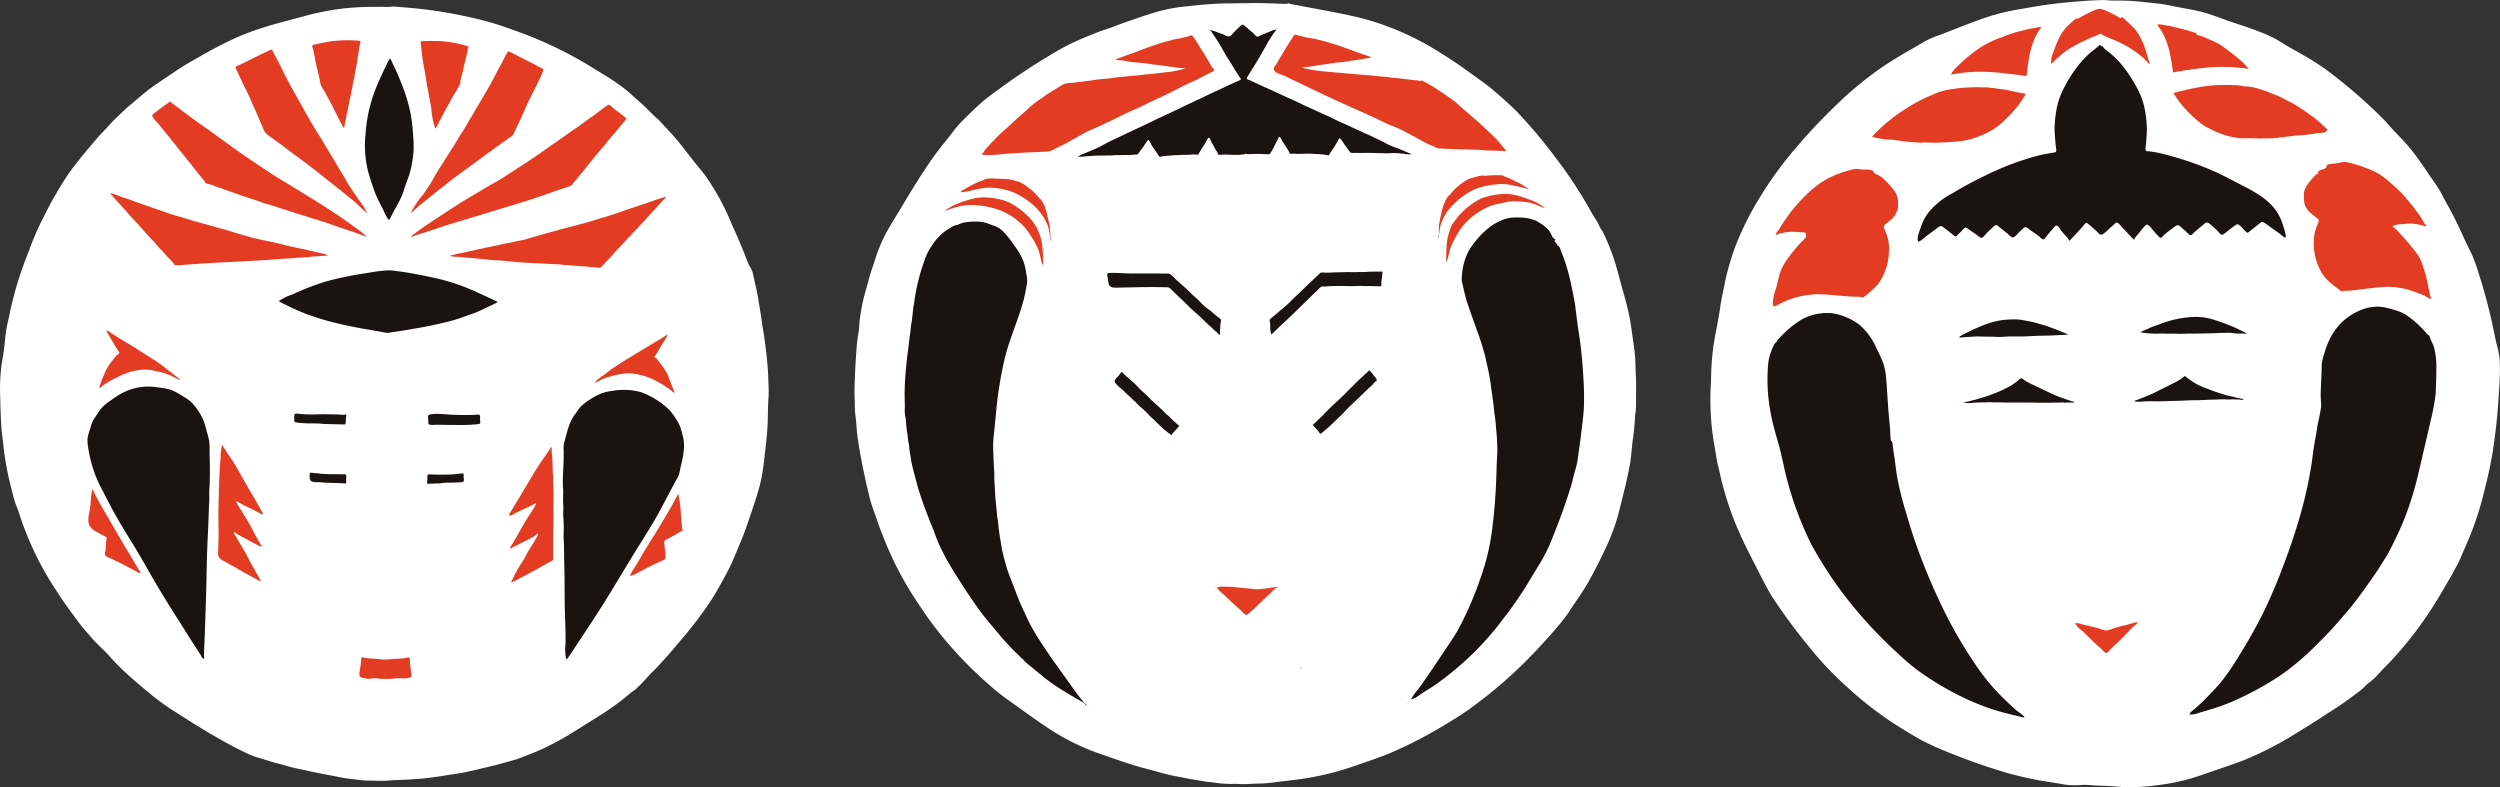 <svg xmlns="http://www.w3.org/2000/svg" width="252.363" height="79.466" viewBox="0 0 252.363 79.466">
  <rect x="0" y="0" width="252.363" height="79.466" fill="#333333" stroke="none"/>
  <g id="グループ_620" data-name="グループ 620" transform="translate(1067.11 -1271.35)">
    <g id="グループ_388" data-name="グループ 388" transform="translate(-980.85 1271.66)">
      <path id="パス_1736" data-name="パス 1736" d="M876.945,297.517c.167.146.334.293.5.444.379.346.754.69,1.112,1.057a47.991,47.991,0,0,1,3.949,4.689,43.376,43.376,0,0,1,3.38,5.109c.242.44.5.861.771,1.284a5.3,5.3,0,0,1,.308.6c.1.2.248.368.343.571a23.2,23.2,0,0,1,1.108,2.753c.314.986.559,1.994.834,2.991a30.244,30.244,0,0,1,.749,3.005c.169,1.009.3,2.022.443,3.034.134.972.106,1.961.165,2.938.031.5.012,1,.005,1.506s.011,1-.013,1.494c-.011.243-.048.48-.077.721s-.025.5-.048.755c-.045.5-.093,1.011-.165,1.51-.135.936-.165,1.891-.343,2.821s-.392,1.891-.626,2.825c-.247.985-.467,1.975-.781,2.942a23.365,23.365,0,0,1-1.166,2.866c-.451.942-.919,1.881-1.426,2.795s-1.073,1.752-1.654,2.6c-.267.391-.518.8-.8,1.178-.3.41-.63.8-.957,1.189-.636.757-1.308,1.469-1.979,2.192a46.186,46.186,0,0,1-4.309,4.052c-.776.646-1.574,1.253-2.39,1.848s-1.674,1.113-2.537,1.637a43.76,43.76,0,0,1-5.488,2.839c-.975.417-1.986.754-2.987,1.1-.984.343-1.972.678-2.985.93-.985.246-1.986.46-2.991.605s-2,.236-2.994.374a13.453,13.453,0,0,1-1.512.1c-.495.012-.99.056-1.485.058-.23,0-.457-.029-.687-.031-.253,0-.505.013-.758,0a11.344,11.344,0,0,1-1.456-.131c-.217-.038-.434-.042-.651-.068-.241-.028-.479-.082-.718-.122-.5-.083-.991-.154-1.484-.257-.46-.1-.922-.169-1.381-.271s-.931-.219-1.394-.352c-.961-.276-1.936-.5-2.888-.814s-1.895-.637-2.837-.969a23.4,23.4,0,0,1-5.354-2.625c-.857-.578-1.706-1.166-2.543-1.773-.856-.621-1.74-1.216-2.563-1.88a39.784,39.784,0,0,1-4.3-4.1,36.936,36.936,0,0,1-3.677-4.757,34.376,34.376,0,0,1-3.421-6.4c-.168-.438-.347-.873-.511-1.312-.184-.492-.344-.995-.523-1.489a15.156,15.156,0,0,1-.476-1.46c-.248-.988-.474-1.99-.678-2.988-.21-1.029-.4-2.068-.552-3.107-.076-.52-.105-1.042-.153-1.565s-.131-1.036-.135-1.558c0-.472-.028-.943-.04-1.415-.013-.513.024-1.026.039-1.538.029-1.022.1-2.045.175-3.065a13.691,13.691,0,0,1,.172-1.42c.09-.49.092-1,.156-1.491a18.657,18.657,0,0,1,.608-2.932c.144-.484.262-.975.4-1.459s.337-.968.484-1.46a15.421,15.421,0,0,1,1.133-2.779c.478-.9,1.038-1.755,1.56-2.629,1.043-1.748,2.1-3.5,3.287-5.156.583-.814,1.229-1.58,1.842-2.371a13.068,13.068,0,0,1,.86-1.04c.35-.367.723-.717,1.084-1.073a19.972,19.972,0,0,1,2.272-1.935c.818-.593,1.636-1.192,2.473-1.758.853-.576,1.714-1.136,2.593-1.672.837-.51,1.68-1.024,2.559-1.46.929-.46,1.9-.837,2.857-1.223.47-.189.962-.318,1.434-.5.489-.189.979-.372,1.474-.545.981-.343,1.967-.689,2.964-.981a16.382,16.382,0,0,1,3.052-.586c1.026-.1,2.049-.218,3.08-.266,1.062-.05,2.128-.03,3.191-.057,1.032-.026,2.063.012,3.095.054.23.009.461.016.692.02a.609.609,0,0,0,.2-.046.4.4,0,0,1,.227.04c.225.067.469.088.7.133.266.052.532.107.8.158,2.032.388,4.087.731,6.09,1.255a27.9,27.9,0,0,1,5.614,2.249c.917.472,1.793,1.027,2.662,1.581.83.529,1.647,1.105,2.443,1.684.773.561,1.581,1.108,2.3,1.736C876.513,297.143,876.73,297.329,876.945,297.517Z" transform="translate(-811.722 -288.081)" fill="#fff" fill-rule="evenodd"/>
      <path id="パス_1737" data-name="パス 1737" d="M954.143,305.837c-.062.1-.458.224-.55.269-.144.07-.29.133-.435.2-.632.3-1.265.6-1.9.89-.331.148-.659.31-.982.472-.29.144-.594.26-.881.409-.306.159-.628.285-.936.439s-.607.3-.912.444c-.775.371-1.56.717-2.334,1.1-1.023.5-2.06.965-3.082,1.46-.624.3-1.272.585-1.877.924a9.181,9.181,0,0,1-1.052.511c-.345.14-.691.281-1.028.432a1.5,1.5,0,0,0-.466.249,5.1,5.1,0,0,0,.895-.05c.446-.028.891-.054,1.338-.067.181-.005.351.013.534,0a4.66,4.66,0,0,1,.487-.007c.2.008.4-.037.6-.033.184,0,.365,0,.55-.007.319-.006.64,0,.958-.014.115,0,.232-.024.347-.034a.884.884,0,0,0,.327-.042c.079-.05.133-.182.189-.257.157-.21.323-.417.465-.637.054-.083.113-.167.17-.247s.168-.307.274-.292a2.968,2.968,0,0,1,.292.515c.1.171.222.332.34.494.094.13.177.269.268.4.049.072.086.162.137.229.084.109.164.034.29.019.281-.033.555-.065.839-.082a6.973,6.973,0,0,1,.77-.047c.173.008.342-.029.515-.03s.336.008.506,0c.146,0,.982-.1,1.019.028.173-.329.382-.636.575-.954.08-.131.162-.262.24-.395.066-.115.161-.368.281-.419.111.066.2.327.265.443s.132.24.195.361.131.233.192.351c.046.089.348.511.279.573a2.48,2.48,0,0,0,.475-.009c.144.009.287-.016.43,0a7.478,7.478,0,0,0,.844.021,4.36,4.36,0,0,0,.844-.047c.044-.01.093-.017.134-.027s.023-.036.06-.038.054.033.08.036.083,0,.118,0c.451.023.908-.041,1.366-.008.15.011.3.019.451.018a2.716,2.716,0,0,0,.323.005c.117-.015.134-.071.191-.159.124-.193.24-.4.347-.607.087-.165.152-.339.241-.5.045-.083.093-.164.139-.246.033-.059.076-.2.129-.232.1-.062.261.342.328.441.106.155.2.316.309.473.087.13.171.268.25.4.04.068.078.138.119.206.024.041.074.184.118.2s.146-.021.2-.027a1.49,1.49,0,0,1,.259.007c.414.026.84-.007,1.255-.011.3,0,.6.02.9.038a7.7,7.7,0,0,1,1.037.094,1.09,1.09,0,0,0,.174.042c.118-.009.109-.071.157-.169a2.667,2.667,0,0,1,.21-.327c.129-.188.266-.38.379-.577.067-.117.14-.231.206-.35a1,1,0,0,1,.2-.33,2.722,2.722,0,0,1,.431.571c.133.177.268.356.4.538.062.089.185.312.275.36a1.2,1.2,0,0,0,.472.032c.332,0,.669.009,1.007,0,.67-.011,1.346.029,2.015.041.42.008.842-.046,1.261-.012.228.019.456.044.684.066.1.01.636.114.685.04a1.254,1.254,0,0,0-.306-.152c-.062-.031-.125-.056-.189-.083l-.4-.169c-.288-.122-.582-.234-.877-.337a8.791,8.791,0,0,1-1.1-.527c-.317-.164-.648-.3-.966-.464-.392-.2-.806-.358-1.2-.552-.307-.152-.623-.285-.933-.429-.461-.215-.92-.426-1.385-.628-.312-.136-.607-.31-.919-.447-.7-.31-1.4-.642-2.1-.951-.617-.271-1.216-.594-1.839-.859-.365-.156-.719-.333-1.084-.495-.183-.081-.366-.166-.546-.252-.1-.049-.21-.1-.312-.143-.123-.052-.236-.108-.358-.161-.6-.262-1.187-.551-1.786-.817-.067-.029-.268-.083-.295-.146-.037-.085.156-.354.206-.438.132-.218.268-.436.4-.653.246-.393.488-.786.721-1.188.263-.453.519-.913.776-1.369.122-.216.258-.426.395-.634.083-.127.168-.253.255-.377.063-.089.2-.221.21-.322a2.1,2.1,0,0,0-.62.206c-.194.073-.381.156-.574.234-.107.044-.207.092-.317.131-.174.061-.343.224-.514.1a2.258,2.258,0,0,1-.223-.234c-.093-.091-.192-.162-.285-.247s-.206-.166-.3-.265c-.11-.116-.235-.174-.353-.289s-.187-.171-.329-.071a2.692,2.692,0,0,0-.277.251,9.324,9.324,0,0,0-.71.727.374.374,0,0,1-.462.128c-.165-.047-.3-.144-.464-.2-.237-.088-.474-.179-.712-.267-.105-.039-.211-.075-.319-.1a1.148,1.148,0,0,1-.2-.052c-.051-.026-.081-.109-.141-.056.214.1.352.388.483.574.115.163.225.327.335.494q.355.541.66,1.107c.166.309.356.625.551.919.234.353.438.723.664,1.081.084.134.174.264.259.4.043.067.081.136.126.2.029.043.165.188.159.246A.049.049,0,0,1,954.143,305.837Z" transform="translate(-915.149 -298.129)" fill="#1a1311" fill-rule="evenodd"/>
      <path id="パス_1738" data-name="パス 1738" d="M1049.962,302.533l0,.026.1-.006,0-.026Z" transform="translate(-1007.312 -299.941)" fill="#1a1311" fill-rule="evenodd"/>
      <path id="パス_1739" data-name="パス 1739" d="M957.664,320.288c.031.027,0,.01.053.023C957.686,320.283,957.716,320.3,957.664,320.288Z" transform="translate(-931.537 -314.522)" fill="#1a1311" fill-rule="evenodd"/>
      <path id="パス_1740" data-name="パス 1740" d="M843.064,413.213l-.077.1c-.1.13-.175.274-.273.4a5.22,5.22,0,0,0-.683,1.408c-.175.489-.336.981-.478,1.477a20.741,20.741,0,0,0-.55,2.647c-.043.293-.1.587-.134.88-.023.2-.035.407-.063.609-.033.248-.049.5-.1.746-.05.26-.07.525-.1.788-.03.286-.086.568-.113.852-.036.38-.087.761-.139,1.142-.072.525-.127,1.057-.178,1.586s-.094,1.055-.123,1.58c-.025.446-.033.895-.032,1.337s.036.9.014,1.34a4.119,4.119,0,0,0,.014.547c.015.176.07.343.086.518.022.228.032.457.057.685.027.247.051.505.1.748s.049.492.091.734.085.464.108.7a7.2,7.2,0,0,0,.1.729c.053.267.075.54.132.805.12.562.278,1.112.42,1.67.123.484.266.972.417,1.446.205.639.438,1.27.674,1.9.088.233.179.464.269.7.173.451.383.9.535,1.357a14.177,14.177,0,0,0,.883,2.021c.067.127.124.259.191.387.12.23.253.452.384.673.242.406.476.812.736,1.206s.5.811.761,1.207c.42.632.843,1.259,1.278,1.883.8,1.148,1.736,2.189,2.626,3.264.229.276.48.531.725.793.132.141.263.282.4.422.2.213.44.4.635.623a3.817,3.817,0,0,0,.3.265c.074.068.126.15.2.218a9.033,9.033,0,0,0,.786.665,2.109,2.109,0,0,1,.221.185c.118.114.253.19.368.305s.243.177.353.288a4.283,4.283,0,0,0,.331.274,22.537,22.537,0,0,0,2.191,1.472c.305.194.618.373.931.555l.517.3a2.071,2.071,0,0,1,.26.148c.094.074.147.22.252.278a.135.135,0,0,1,.026-.032c-.106-.144-.26-.275-.381-.412-.1-.117-.193-.247-.292-.368-.194-.235-.364-.488-.546-.732-.328-.441-.635-.9-.958-1.34-.787-1.082-1.573-2.182-2.3-3.3a19.3,19.3,0,0,1-1.444-2.465q-.275-.6-.559-1.193c-.317-.667-.572-1.382-.842-2.072-.241-.618-.485-1.228-.7-1.855-.068-.2-.11-.4-.169-.6-.07-.238-.139-.477-.191-.717-.064-.295-.152-.587-.2-.887-.081-.541-.187-1.072-.252-1.617-.031-.256-.079-.515-.088-.772-.009-.236-.076-.463-.1-.7-.059-.564-.109-1.126-.169-1.69-.062-.586-.057-1.18-.112-1.768a6.77,6.77,0,0,1-.013-.695c0-.319-.033-.643-.049-.962-.03-.579-.045-1.16-.068-1.736a9.483,9.483,0,0,1,.057-1.34c.069-.655.131-1.311.2-1.967a39.292,39.292,0,0,1,.963-6.052c.5-1.928,1.339-3.755,1.852-5.675.076-.283.13-.566.189-.852s.091-.565.156-.842a2.826,2.826,0,0,0-.079-.953,5.37,5.37,0,0,0-.373-1.475,6.082,6.082,0,0,0-.361-.681c-.122-.211-.263-.408-.406-.607-.2-.274-.379-.556-.592-.82-.093-.115-.193-.227-.278-.348a4.091,4.091,0,0,0-.529-.527,2.359,2.359,0,0,0-.793-.415c-.218-.08-.434-.164-.652-.242a3.586,3.586,0,0,0-1.037-.157,7.5,7.5,0,0,0-1.1.07,2.2,2.2,0,0,0-.686.208c-.159.077-.332.074-.488.151a5.9,5.9,0,0,0-.742.44,4.854,4.854,0,0,0-.841.724C843.288,412.931,843.176,413.068,843.064,413.213Z" transform="translate(-834.962 -389.154)" fill="#1a1311" fill-rule="evenodd"/>
      <path id="パス_1741" data-name="パス 1741" d="M1133.745,450.873l.073-.085c.293-.346.577-.709.847-1.073s.559-.708.823-1.076c.546-.765,1.081-1.531,1.578-2.328s.983-1.624,1.482-2.431a16.163,16.163,0,0,0,1.2-2.434c.706-1.739,1.352-3.5,1.906-5.293.137-.444.229-.895.345-1.344a10.729,10.729,0,0,0,.326-1.286c.112-.856.246-1.711.346-2.569.112-.958.252-1.908.3-2.872a29.682,29.682,0,0,0-.065-3c-.053-.969-.134-1.947-.242-2.911-.106-.949-.279-1.892-.4-2.84-.062-.484-.115-.969-.178-1.454-.062-.469-.172-.935-.261-1.4a23.519,23.519,0,0,0-.685-2.784c-.148-.46-.32-.91-.5-1.36a1.036,1.036,0,0,0-.207-.425c-.034-.028-.069-.028-.1-.063a.818.818,0,0,1-.083-.143,1.974,1.974,0,0,0-.207-.258c-.031-.037-.062-.01-.044-.077s.124-.052.076-.147c-.026-.052-.132-.086-.176-.126a.646.646,0,0,1-.138-.2,5.217,5.217,0,0,0-.286-.547,2.6,2.6,0,0,0-.413-.39,2.29,2.29,0,0,0-.5-.376,4.384,4.384,0,0,0-.5-.291c-.167-.065-.349-.1-.518-.158a4,4,0,0,0-1.205-.131,4.229,4.229,0,0,0-1.286.131,5.6,5.6,0,0,0-2.058,1.225,6.557,6.557,0,0,0-.9.952,7.17,7.17,0,0,0-.766,1.076,6.267,6.267,0,0,0-.679,2.566,1.65,1.65,0,0,0,.022.6c.062.224.1.449.154.676.1.436.205.878.343,1.3.305.941.655,1.871.977,2.807a24.7,24.7,0,0,1,.871,2.754c.193.887.417,1.773.533,2.674.114.885.259,1.765.345,2.653.047.491.142.973.175,1.465.03.455.088.907.111,1.363.025.489.057.979.042,1.469s-.053.971-.066,1.458c-.05,1.909-.148,3.825-.385,5.721a23.052,23.052,0,0,1-1.269,5.578,35.226,35.226,0,0,1-2.264,5.2c-.485.823-1.033,1.606-1.564,2.4-.544.813-1.084,1.629-1.641,2.433-.269.389-.539.779-.824,1.156a4.081,4.081,0,0,0-.692,1,3.458,3.458,0,0,0,1.047-.588c.376-.25.768-.476,1.145-.725a27.486,27.486,0,0,0,2.232-1.691A30.151,30.151,0,0,0,1133.745,450.873Z" transform="translate(-1069.339 -387.353)" fill="#1a1311" fill-rule="evenodd"/>
      <path id="パス_1742" data-name="パス 1742" d="M1141.075,419.1l-.011.233.026,0,0-.051.026,0-.011-.18Z" transform="translate(-1082.104 -395.641)" fill="#1a1311" fill-rule="evenodd"/>
      <path id="パス_1743" data-name="パス 1743" d="M1141.073,420.543l0,.051.026,0,0-.051Z" transform="translate(-1082.111 -396.828)" fill="#1a1311" fill-rule="evenodd"/>
      <path id="パス_1744" data-name="パス 1744" d="M954.243,440.317a.146.146,0,0,0-.029.062,1.439,1.439,0,0,0,.051.392c.1.9.171.994,1.085.967.48-.014.961-.021,1.441-.032q1.458-.035,2.916-.016c.172,0,.338.02.509.011.21-.011.293.076.444.212.309.279.591.587.9.863.334.3.64.627.962.938s.687.615,1.025.929c.377.349.733.726,1.127,1.055.17.143.31.313.482.452a1.7,1.7,0,0,1,.223.2c.05.057.1.153.188.137.055-.078.031-.207.033-.3,0-.141.008-.283.017-.424s.016-.28.032-.419a.993.993,0,0,0,.041-.34c-.037-.134-.26-.258-.366-.341-.217-.169-.412-.358-.626-.53s-.417-.314-.619-.479a6.5,6.5,0,0,1-.559-.547c-.184-.191-.387-.364-.584-.541s-.384-.382-.584-.566c-.4-.368-.809-.724-1.209-1.09-.178-.163-.347-.345-.533-.5-.17-.141-.433-.085-.64-.09-1.268-.032-2.539.013-3.806-.023-.556-.016-1.122-.063-1.678-.045C954.4,440.263,954.3,440.253,954.243,440.317Z" transform="translate(-928.7 -413.013)" fill="#1a1311" fill-rule="evenodd"/>
      <path id="パス_1745" data-name="パス 1745" d="M1050.876,439.593c-.077.057-.139.161-.213.225-.058.051-.122.091-.177.146-.264.26-.53.514-.8.768-.312.294-.613.592-.922.886s-.651.595-.947.919a13.153,13.153,0,0,1-1.007.875c-.168.15-.338.3-.514.446-.073.06-.149.117-.22.179s-.172.137-.237.2c-.091.093-.051.184-.022.306a1.642,1.642,0,0,1,.031.353,3.45,3.45,0,0,0,.09.878.8.8,0,0,0,.286-.231c.152-.146.308-.287.458-.436.3-.3.622-.571.926-.863.638-.612,1.266-1.233,1.9-1.848.314-.3.629-.614.95-.913.091-.085.173-.179.263-.266a1.447,1.447,0,0,1,.262-.24c.1-.056.179-.022.288-.02.2,0,.4-.032.594-.039.57-.021,1.158-.031,1.728-.009s1.151-.035,1.726-.005c.266.014.537-.008.8.006.148.008.286.016.437.011.1,0,.414.05.483-.028.053-.06.017-.283.024-.357.013-.141.035-.282.055-.422s.038-.288.047-.433c0-.046.037-.211-.015-.239s-.049.007-.088.007c-.527-.005-1.049-.005-1.581.031-.307.021-.622,0-.932.016-.331.013-.654-.008-.985,0-.565.018-1.123.017-1.687.05-.16.009-.32.006-.48.008a1.555,1.555,0,0,0-.482.009A.244.244,0,0,0,1050.876,439.593Z" transform="translate(-1003.883 -412.339)" fill="#1a1311" fill-rule="evenodd"/>
      <path id="パス_1746" data-name="パス 1746" d="M959.56,498.263l.036.034c.239.227.494.434.713.679.076.085.173.139.255.216.062.058.1.129.164.187.149.139.3.29.456.417a8.155,8.155,0,0,1,.76.742,4.619,4.619,0,0,0,.4.374c.156.13.284.288.433.426.243.225.484.473.741.681.127.1.258.223.391.318.1.07.2.092.215.218.061-.028.078-.091.114-.143.049-.071.113-.124.167-.19.116-.144.261-.272.375-.418a.932.932,0,0,0,.138-.185c.016-.1-.143-.178-.2-.235-.172-.158-.347-.313-.518-.472-.1-.1-.193-.206-.295-.3s-.232-.178-.332-.285c-.154-.164-.32-.329-.483-.485-.325-.311-.675-.59-.988-.913s-.626-.608-.948-.9c-.265-.241-.494-.531-.768-.766-.195-.167-.366-.349-.564-.513a6.75,6.75,0,0,1-.564-.5c-.045-.046-.034-.108-.12-.081s-.219.263-.288.341c-.287.325-.594.512-.243.868.085.086.172.177.259.262.144.141.324.243.461.392C959.4,498.114,959.479,498.187,959.56,498.263Z" transform="translate(-932.18 -458.909)" fill="#1a1311" fill-rule="evenodd"/>
      <path id="パス_1747" data-name="パス 1747" d="M1070.151,500.716c.1.137.219.275.336.4.081.09.162.182.238.277.058.073.109.177.194.22.4-.327.784-.637,1.149-1,.459-.45.941-.879,1.371-1.353.406-.448.877-.844,1.307-1.269s.86-.835,1.3-1.238c.156-.143.283-.32.441-.462.1-.086.141-.091.077-.212a1.15,1.15,0,0,0-.169-.227c-.176-.2-.356-.543-.6-.661a.983.983,0,0,1-.249.264c-.087.083-.178.161-.265.246-.217.21-.448.408-.663.621-.489.484-.969.977-1.462,1.458-.581.568-1.217,1.105-1.768,1.7-.246.266-.518.515-.778.768-.1.1-.208.208-.316.3-.053.047-.115.083-.168.126Z" transform="translate(-1023.869 -458.12)" fill="#1a1311" fill-rule="evenodd"/>
      <path id="パス_1748" data-name="パス 1748" d="M994.8,526.091l-.047.08.026,0,.047-.08Z" transform="translate(-961.988 -483.48)" fill="#1a1311" fill-rule="evenodd"/>
      <path id="パス_1749" data-name="パス 1749" d="M1014.884,617.145l0-.051-.026,0v.026l-.026,0C1014.862,617.15,1014.832,617.133,1014.884,617.145Z" transform="translate(-978.47 -558.193)" fill="#1a1311" fill-rule="evenodd"/>
      <g id="グループ_387" data-name="グループ 387" transform="translate(9.132 3.193)">
        <path id="パス_1750" data-name="パス 1750" d="M884.313,317.286l-.069.074a4.038,4.038,0,0,0-.691.908,10.524,10.524,0,0,0,2.221-.082c.735-.044,1.473-.1,2.211-.138.415-.023.83-.04,1.245-.059.185-.009.371-.016.556-.028a2.849,2.849,0,0,0,.6-.043,6.77,6.77,0,0,0,.809-.385c.569-.259,1.131-.566,1.673-.88.262-.152.529-.293.794-.437a8.256,8.256,0,0,1,.886-.455c.574-.226,1.113-.5,1.674-.762s1.109-.52,1.648-.8c.565-.293,1.168-.51,1.742-.793.6-.294,1.194-.584,1.8-.861.346-.158.7-.316,1.037-.489.811-.416,1.633-.856,2.47-1.215.333-.143.656-.327.979-.49.171-.086.343-.174.511-.266.06-.033.122-.065.184-.095.042-.02.086-.039.128-.061a1.792,1.792,0,0,0,.27-.145c0-.123-.2-.342-.264-.454s-.134-.232-.2-.348c-.2-.332-.392-.669-.6-.992-.387-.6-.731-1.225-1.164-1.789-.229.06-.444.139-.675.19s-.426.112-.646.149c-.193.032-.386.062-.576.112-.425.112-.845.219-1.267.35-.334.1-.661.22-.991.33-.793.264-1.564.608-2.36.866-.181.059-.359.131-.536.2a3.348,3.348,0,0,0-.653.261c.018.043.3.052.359.064.143.03.277.026.42.043.314.038.625.118.94.151.616.064,1.253.1,1.863.214.3.054.6.047.9.1s.575.083.861.13c.144.024.288.022.432.045s.265.056.4.07.256.015.387.037.328-.015.433.046a4.748,4.748,0,0,1-.859.219c-.185.035-.371.073-.556.106-.252.046-.511.044-.765.085-.216.035-.432.052-.649.074-.252.026-.5.082-.752.09-.481.014-.951.115-1.425.142-.43.025-.859.087-1.281.122-.546.046-1.092.137-1.637.192a13.229,13.229,0,0,0-1.448.168c-.245.053-.5.044-.743.087a5.211,5.211,0,0,1-.639.089c-.257.013-.517.071-.775.1a1.964,1.964,0,0,0-.789.143c-.16.093-.319.186-.474.287-.516.338-1.057.628-1.551,1-.238.179-.5.329-.729.511-.249.194-.5.4-.725.611-.459.431-.951.829-1.409,1.263-.533.505-1.086.992-1.63,1.487-.2.185-.369.4-.568.591C884.521,317.037,884.423,317.164,884.313,317.286Z" transform="translate(-879.826 -306.15)" fill="#e33c23" fill-rule="evenodd"/>
        <path id="パス_1751" data-name="パス 1751" d="M1050.2,305.93a.4.4,0,0,0-.1.126c-.232.351-.457.706-.682,1.061s-.446.754-.678,1.125c-.125.2-.231.411-.356.611-.219.349-.4.454-.172.745.17.218.793.382,1.047.505q1.044.505,2.09,1.007c1.4.669,2.8,1.329,4.207,1.965,1.219.55,2.452,1.074,3.647,1.67.716.357,1.49.575,2.182.979.348.2.723.373,1.076.573.4.226.8.458,1.22.654.181.085.37.153.553.233.1.043.188.1.284.148a1.145,1.145,0,0,0,.494.075c.732.048,1.472.062,2.2.082.688.019,1.383.03,2.074.088.381.032.761.037,1.141.041.161,0,.324.013.485.023.088.005.172-.006.26,0a.793.793,0,0,0,.363.018c0-.09-.135-.216-.192-.286-.093-.116-.187-.229-.28-.344a8.192,8.192,0,0,0-.642-.729c-.59-.576-1.178-1.134-1.8-1.678-.419-.364-.827-.73-1.253-1.085-.37-.308-.705-.663-1.09-.948-.528-.39-1.068-.763-1.622-1.126-.265-.174-.542-.336-.814-.5-.241-.145-.5-.266-.736-.421a.846.846,0,0,1-.445,0c-.119-.014-.237-.027-.357-.036-.187-.014-.375-.04-.561-.069-.227-.035-.454-.036-.681-.076-.454-.081-.919-.071-1.373-.153-.213-.038-.423-.026-.636-.057s-.443-.054-.667-.074c-1.711-.152-3.422-.291-5.133-.446-.4-.037-.8-.083-1.2-.152-.159-.028-.313-.06-.471-.09-.1-.02-.568-.086-.569-.174a4.058,4.058,0,0,1,.583-.055c.174-.028.349-.05.523-.078.255-.042.51-.095.767-.123.581-.064,1.161-.2,1.744-.238s1.148-.163,1.726-.236c.535-.068,1.064-.193,1.6-.259-.005-.069-.431-.194-.538-.227-.15-.047-.3-.1-.445-.153-.3-.1-.589-.214-.884-.32-.66-.237-1.326-.483-1.993-.687-.343-.1-.687-.217-1.039-.3-.375-.086-.739-.2-1.119-.259-.193-.028-.39-.06-.581-.1s-.358-.082-.534-.122c-.158-.036-.3-.085-.46-.129C1050.276,305.911,1050.231,305.91,1050.2,305.93Z" transform="translate(-1014.916 -305.916)" fill="#e33c23" fill-rule="evenodd"/>
        <path id="パス_1752" data-name="パス 1752" d="M873.932,387.033c-.024.013-.049.028-.082.048a5.591,5.591,0,0,1-.538.189c-.139.065-.276.136-.414.2-.281.132-.554.283-.823.438-.1.06-.206.118-.308.178a.83.83,0,0,0-.335.259c.921-.037,1.841-.431,2.8-.456a6.243,6.243,0,0,1,1.5.157,5.079,5.079,0,0,1,.821.222,6.4,6.4,0,0,1,1.469.784,6.281,6.281,0,0,1,1.758,1.737,6.4,6.4,0,0,1,.383.718,3.751,3.751,0,0,1,.267,1.009c.02.154.045.309.053.464,0,.09-.018.224.042.3a7.765,7.765,0,0,0-.038-1.034,4.876,4.876,0,0,0-.158-1.029c-.055-.194-.1-.4-.14-.6a2.988,2.988,0,0,0-.108-.4c-.06-.17-.1-.362-.165-.526a4.988,4.988,0,0,0-.317-.548c-.048-.082-.074-.084-.144-.148-.089-.081-.163-.189-.244-.277-.139-.153-.284-.3-.431-.448-.2-.2-.466-.352-.688-.539a2.778,2.778,0,0,0-1.084-.532,4.3,4.3,0,0,0-1.26-.2c-.137,0-.272-.009-.409-.016-.156-.007-.314.005-.47-.013a2.574,2.574,0,0,0-.525-.006l-.214.019A.423.423,0,0,0,873.932,387.033Z" transform="translate(-869.875 -372.445)" fill="#e33c23" fill-rule="evenodd"/>
        <path id="パス_1753" data-name="パス 1753" d="M870.825,399.231c-.16-.144-.323-.28-.485-.408a8.518,8.518,0,0,0-1.1-.7,3.649,3.649,0,0,0-.812-.285c-.23-.065-.471-.107-.706-.151a3.059,3.059,0,0,0-.4-.051c-.218-.011-.436-.052-.652-.043a5.384,5.384,0,0,0-.989.107c-.271.061-.521.13-.782.215-.23.075-.466.136-.689.232a7.089,7.089,0,0,0-.7.3q-.168.095-.335.195a3.1,3.1,0,0,0-.441.289.877.877,0,0,0,.325-.088c.195-.081.393-.14.595-.2a5.081,5.081,0,0,1,.511-.138,2.937,2.937,0,0,1,.4-.071c.141-.008.255-.062.4-.064a8.791,8.791,0,0,1,2.751.339,6.6,6.6,0,0,1,2.07,1.015c.113.085.215.181.328.265a4.318,4.318,0,0,1,.442.391,5.063,5.063,0,0,1,.451.524c.209.272.378.568.567.852a6.129,6.129,0,0,1,.539,1.024,4.607,4.607,0,0,1,.2.617c.036.137.059.275.1.412.03.1.125.6.216.623a13.637,13.637,0,0,0-.073-1.944,5.366,5.366,0,0,0-.476-1.645A5.065,5.065,0,0,0,870.825,399.231Z" transform="translate(-862.733 -381.175)" fill="#e33c23" fill-rule="evenodd"/>
        <path id="パス_1754" data-name="パス 1754" d="M1148.872,385.817c-.02-.012-.03-.048-.053-.061-.06-.034-.137-.065-.2-.1a5.267,5.267,0,0,0-.557-.248,1.45,1.45,0,0,1-.258-.1.86.86,0,0,0-.177-.1,1.534,1.534,0,0,0-.384-.018,7.952,7.952,0,0,0-.9.011c-.177.011-.368.041-.546.036-.088,0-.156-.023-.242-.02a5.861,5.861,0,0,0-.974.223,2.593,2.593,0,0,0-.855.394,6.992,6.992,0,0,0-.881.685,5.785,5.785,0,0,0-.554.629c-.068.085-.166.118-.232.2a1.677,1.677,0,0,0-.139.243,4.314,4.314,0,0,0-.375.917,10.151,10.151,0,0,0-.258,1.087c-.042.224-.083.448-.11.673-.017.143,0,.274-.01.418a1.478,1.478,0,0,0,.019.452c.036-.054.023-.095.028-.159a2.176,2.176,0,0,1,.029-.271c.03-.15.051-.3.088-.45a3.4,3.4,0,0,1,.233-.614,4.954,4.954,0,0,1,.458-.815,7.2,7.2,0,0,1,.809-.893,7.548,7.548,0,0,1,1.406-1.053,5.175,5.175,0,0,1,.951-.427,8.091,8.091,0,0,1,1.737-.339,4.472,4.472,0,0,1,1.369.026c.319.063.637.131.956.2.173.036.346.073.517.118a4.579,4.579,0,0,0,.47.139c-.034-.094-.188-.148-.268-.2s-.156-.106-.24-.154a6.313,6.313,0,0,0-.629-.352C1149.021,385.862,1148.944,385.854,1148.872,385.817Z" transform="translate(-1091.309 -370.999)" fill="#e33c23" fill-rule="evenodd"/>
        <path id="パス_1755" data-name="パス 1755" d="M1146.751,397.782l-.049.05c-.193.2-.327.447-.513.652a2.273,2.273,0,0,0-.414.757,5.866,5.866,0,0,0-.342,1.324c-.039.341-.045.684-.065,1.027-.01.174-.01.347-.012.521a2.077,2.077,0,0,0,.036.48.933.933,0,0,0,.109-.318c.038-.144.073-.289.115-.431.066-.22.093-.452.172-.667.064-.175.138-.341.215-.51.139-.305.31-.593.477-.883a6.125,6.125,0,0,1,.878-1.192,7.3,7.3,0,0,1,2.031-1.462,4.557,4.557,0,0,1,1.23-.405c.222-.036.442-.1.662-.145a3.4,3.4,0,0,1,.753-.107,9.99,9.99,0,0,1,1.53.093c.166.028.336.073.5.117.422.112.81.349,1.231.455-.017-.075-.211-.169-.274-.211-.123-.081-.248-.156-.37-.236a3.127,3.127,0,0,0-.6-.292c-.325-.126-.652-.236-.983-.347a5.39,5.39,0,0,0-1.372-.312,5.831,5.831,0,0,0-1.541.1,6.384,6.384,0,0,0-1.271.35,5.855,5.855,0,0,0-.964.569A8.089,8.089,0,0,0,1146.751,397.782Z" transform="translate(-1094.76 -379.65)" fill="#e33c23" fill-rule="evenodd"/>
        <path id="パス_1756" data-name="パス 1756" d="M1016.244,617.217c.082.321.514.6.76.834s.528.491.789.74c.278.265.567.513.853.769.145.129.325.421.539.43.122.005.22-.114.3-.188.13-.12.269-.228.4-.345.282-.252.543-.526.817-.787.3-.285.6-.571.9-.85.12-.11.228-.23.342-.345.091-.093.278-.166.336-.279-.068-.047-.133,0-.206.019-.12.026-.243.018-.364.039a16.749,16.749,0,0,1-1.476.167c-.258-.009-.519-.057-.777-.079-.557-.047-1.112-.108-1.669-.155-.265-.022-.53-.029-.8-.029A2.57,2.57,0,0,0,1016.244,617.217Z" transform="translate(-988.762 -561.437)" fill="#e33c23" fill-rule="evenodd"/>
      </g>
      <path id="パス_1757" data-name="パス 1757" d="M1062.991,662.47l0,.051.051,0,0-.051c-.074-.013-.077-.041-.133-.069l0,.051.026,0C1062.969,662.475,1062.939,662.458,1062.991,662.47Z" transform="translate(-1017.941 -595.387)" fill="#1a1311" fill-rule="evenodd"/>
      <path id="パス_1758" data-name="パス 1758" d="M942.9,684.159c.047.053.055.048.055.048C942.972,684.181,942.907,684.165,942.9,684.159Z" transform="translate(-919.416 -613.252)" fill="#1a1311" fill-rule="evenodd"/>
      <path id="パス_1759" data-name="パス 1759" d="M943.349,684.419c.047.053.055.048.055.048C943.421,684.441,943.356,684.425,943.349,684.419Z" transform="translate(-919.785 -613.465)" fill="#1a1311" fill-rule="evenodd"/>
      <path id="パス_1760" data-name="パス 1760" d="M1123.887,682.067l-.047.08.026,0,.047-.08Z" transform="translate(-1067.964 -611.533)" fill="#1a1311" fill-rule="evenodd"/>
      <path id="パス_1761" data-name="パス 1761" d="M1123.459,682.677l-.023.053s.072-.045.048-.055Z" transform="translate(-1067.632 -612.033)" fill="#1a1311" fill-rule="evenodd"/>
    </g>
    <g id="グループ_391" data-name="グループ 391" transform="translate(-1067.11 1272.011)">
      <path id="パス_1762" data-name="パス 1762" d="M396.717,301.839c.162.177.32.358.489.532a26.463,26.463,0,0,1,1.936,2.288c.6.788,1.236,1.553,1.856,2.327a24.521,24.521,0,0,1,2.813,5.153c.432.93.833,1.871,1.216,2.823.171.424.315.867.518,1.276a3.145,3.145,0,0,1,.277.5c.073.246.13.5.18.747.1.509.233,1.011.331,1.52s.165,1.009.254,1.512c.084.475.158.949.218,1.428.063.495.165.982.235,1.476.141,1,.26,2.012.342,3.022.041.507.062,1.011.075,1.519a13.944,13.944,0,0,1,.015,1.521c-.085,1.008-.048,2.029-.11,3.041-.064,1.034-.187,2.057-.313,3.084a19.524,19.524,0,0,1-.516,2.986c-.279.982-.6,1.943-.93,2.91-.305.9-.611,1.791-.984,2.661-.391.91-.729,1.833-1.189,2.713s-.922,1.744-1.437,2.585c-.528.863-1.118,1.692-1.728,2.5s-1.243,1.577-1.9,2.332c-.328.379-.638.775-.97,1.15s-.654.706-.97,1.069-.66.659-.978,1c-.294.317-.576.645-.883.95-.141.14-.284.282-.428.419-.169.161-.383.282-.565.429-.377.306-.742.625-1.131.917-.8.6-1.644,1.165-2.495,1.689-.883.544-1.754,1.11-2.643,1.645a27.192,27.192,0,0,1-2.642,1.407q-.684.314-1.387.586c-.458.177-.922.379-1.393.516-.99.289-1.986.563-2.991.791s-2.01.5-3.037.643c-1,.137-1.992.328-3,.433s-2,.154-3.011.187c-.487.016-.972.085-1.46.075-.471-.009-.941-.016-1.412-.025-.528-.009-1.048-.106-1.573-.155a13.76,13.76,0,0,1-1.508-.244c-.966-.2-1.943-.361-2.9-.58-.772-.176-1.556-.308-2.318-.546-.47-.147-.953-.242-1.423-.392s-.952-.294-1.431-.434a9.6,9.6,0,0,1-1.387-.591c-.455-.214-.9-.441-1.343-.681-1.81-.982-3.567-2.059-5.294-3.179a25.051,25.051,0,0,1-2.533-1.784c-.748-.63-1.506-1.242-2.23-1.9a23.588,23.588,0,0,1-2.018-1.989c-.607-.7-1.339-1.3-1.938-2.01-.306-.365-.635-.711-.931-1.083s-.587-.787-.881-1.18c-.6-.8-1.177-1.624-1.716-2.47a31.757,31.757,0,0,1-3.744-7.812c-.13-.435-.33-.841-.458-1.277-.138-.469-.243-.948-.368-1.421a29.471,29.471,0,0,1-.6-2.973c-.078-.5-.124-1-.183-1.508s-.129-.977-.162-1.475c-.067-1.013-.095-2.023-.123-3.037a19.626,19.626,0,0,1,.12-3.087c.068-.517.179-1.027.247-1.544.065-.5.109-.993.159-1.49a12.088,12.088,0,0,1,.265-1.506c.111-.486.2-.978.313-1.463.228-.967.486-1.919.782-2.868.311-1,.705-1.972,1.074-2.95a27.874,27.874,0,0,1,1.168-2.75c.464-.919.908-1.837,1.437-2.723.5-.846,1.011-1.714,1.595-2.508.6-.817,1.247-1.6,1.9-2.376.331-.39.658-.784,1-1.162.3-.329.622-.642.916-.977.332-.376.695-.726,1.058-1.071s.705-.687,1.089-1c.735-.6,1.428-1.245,2.2-1.794.805-.569,1.624-1.114,2.442-1.665s1.706-1.042,2.572-1.537c.9-.517,1.819-1.008,2.758-1.457a24.269,24.269,0,0,1,2.779-1.139c.989-.331,1.972-.626,2.982-.882.481-.122.958-.261,1.439-.383.464-.118.925-.266,1.393-.367a27.184,27.184,0,0,1,3.028-.528,26.829,26.829,0,0,1,2.939-.153c.251,0,.5,0,.751-.009s.491.034.737.018c.221-.014.436-.045.658-.039s.455.042.683.058a46.327,46.327,0,0,1,6.045.826c1.009.209,2.014.443,3.005.728s1.939.633,2.9.98a40.549,40.549,0,0,1,5.6,2.547c.909.495,1.784,1.047,2.664,1.589a21.789,21.789,0,0,1,2.438,1.648c.39.32.764.658,1.137,1,.354.322.727.631,1.06.976s.659.652,1,.965C396.413,301.511,396.566,301.674,396.717,301.839Z" transform="translate(-329.89 -290.042)" fill="#fff" fill-rule="evenodd"/>
      <g id="グループ_389" data-name="グループ 389" transform="translate(8.824 5.27)">
        <path id="パス_1763" data-name="パス 1763" d="M538.149,335.728c.059-.025.1-.143.129-.2.088-.165.174-.331.26-.5.192-.371.4-.731.6-1.1a7.172,7.172,0,0,0,.531-1.287c.16-.511.361-1.014.531-1.524.069-.208.1-.409.16-.618s.083-.439.127-.662a8.979,8.979,0,0,0,.088-2.491,19.433,19.433,0,0,0-.254-2.289,17.1,17.1,0,0,0-.876-2.948c-.189-.462-.369-.93-.582-1.382-.088-.186-.171-.369-.26-.553-.04-.082-.075-.166-.119-.247-.057-.107-.144-.421-.263-.453a2.35,2.35,0,0,0-.339.62q-.135.277-.267.554c-.177.373-.352.744-.517,1.124a16.571,16.571,0,0,0-.983,2.9,15.744,15.744,0,0,0-.351,2.422,10.577,10.577,0,0,0,.349,4.076c.055.184.114.367.171.55.11.36.244.715.357,1.073a11.862,11.862,0,0,0,.652,1.43c.088.189.2.368.287.555a3.89,3.89,0,0,0,.487.92C538.1,335.732,538.125,335.738,538.149,335.728Z" transform="translate(-507.689 -319.481)" fill="#1a1311" fill-rule="evenodd"/>
        <path id="パス_1764" data-name="パス 1764" d="M509.178,441.961a.317.317,0,0,0-.126-.079c-.287-.134-.573-.276-.862-.407-.5-.225-.989-.456-1.487-.676a20.35,20.35,0,0,0-3.838-1.251c-1.1-.243-2.2-.459-3.316-.629-.21-.032-.417-.047-.628-.073a3.624,3.624,0,0,0-.622-.069,12.22,12.22,0,0,0-1.52.144c-.828.149-1.667.254-2.489.422-.866.177-1.75.359-2.6.619a24.513,24.513,0,0,0-3.17,1.242,5.475,5.475,0,0,0-1.4.678,3.325,3.325,0,0,0,.625.339c.233.12.472.235.71.345.436.2.88.394,1.324.575a27.766,27.766,0,0,0,4.261,1.211c1.145.265,2.321.427,3.476.643.177.033.362.069.539.092a1.13,1.13,0,0,0,.357-.042c.169-.031.339-.052.509-.074.617-.08,1.225-.2,1.839-.3,1.037-.17,2.073-.373,3.09-.628a15.768,15.768,0,0,0,1.776-.51c.588-.224,1.189-.4,1.765-.664.435-.2.862-.413,1.3-.612.126-.058.251-.123.373-.188C509.151,442.017,509.2,441.992,509.178,441.961Z" transform="translate(-467.802 -417.419)" fill="#1a1311" fill-rule="evenodd"/>
        <path id="パス_1765" data-name="パス 1765" d="M658.115,508.333a3.442,3.442,0,0,0-.329-.327,8.193,8.193,0,0,0-2.6-1.565,6.486,6.486,0,0,0-2.973-.125,4.063,4.063,0,0,0-1.514.459,7.082,7.082,0,0,0-1.279.82,2.987,2.987,0,0,0-.462.438c-.147.207-.293.414-.444.618a4.633,4.633,0,0,0-.678,1.348c-.163.5-.284,1.011-.427,1.516a2.17,2.17,0,0,0-.056.7c.011.266,0,.534,0,.8-.007,1.042-.131,2.086-.059,3.129.034.491-.017.987.005,1.479a6.6,6.6,0,0,1,.017.781,5.367,5.367,0,0,0,.013.766,13.538,13.538,0,0,1,.022,1.517c-.02.5.04,1.01.042,1.516,0,1.008.04,2.012.049,3.02.011,1.1,0,2.195.033,3.293s.088,2.23.066,3.343a4.55,4.55,0,0,0,.081,1.558,1.425,1.425,0,0,0,.324-.4c.156-.213.3-.436.444-.656q.439-.669.882-1.335c.611-.924,1.221-1.85,1.816-2.784,1.211-1.9,2.344-3.854,3.529-5.773.582-.943,1.182-1.875,1.748-2.828.556-.936,1.054-1.9,1.561-2.862.251-.477.507-.95.76-1.426a3.333,3.333,0,0,0,.314-.621c.075-.272.114-.558.184-.832a13.049,13.049,0,0,0,.3-1.6,4.078,4.078,0,0,0-.144-1.6c-.065-.249-.132-.5-.213-.745a3.481,3.481,0,0,0-.364-.709A6.429,6.429,0,0,0,658.115,508.333Z" transform="translate(-599.279 -472.778)" fill="#1a1311" fill-rule="evenodd"/>
        <path id="パス_1766" data-name="パス 1766" d="M390.028,530.551q.156.242.309.486c.093.149.19.3.286.442.063.1.15.335.269.37.094-.06.064-.247.064-.34,0-.156,0-.312.008-.469.012-.407.034-.814.05-1.221.029-.752.053-1.5.079-2.257.053-1.555.105-3.109.128-4.665.021-1.45.085-2.9.155-4.348.036-.745.055-1.492.082-2.237a7.93,7.93,0,0,0,.026-1,9.057,9.057,0,0,1,.039-1.039c.017-.744.029-1.5.014-2.239-.007-.349-.02-.7-.025-1.045a6.523,6.523,0,0,0-.034-1.1c-.062-.335-.158-.667-.246-1a9.233,9.233,0,0,0-.343-1.133,6.371,6.371,0,0,0-1.053-1.638,2.882,2.882,0,0,0-.645-.545c-.3-.186-.6-.38-.912-.551a3.747,3.747,0,0,0-.923-.395c-.357-.088-.73-.13-1.093-.183a5.667,5.667,0,0,0-3.9.767c-.329.2-.647.416-.957.649a4.652,4.652,0,0,0-.808.685c-.243.289-.428.634-.654.937a2.96,2.96,0,0,0-.451,1.048,6.705,6.705,0,0,0-.3,1.058,4.778,4.778,0,0,0,.1,1.143,12.732,12.732,0,0,0,1.477,4.242c.322.651.663,1.293,1.008,1.932.683,1.265,1.447,2.472,2.2,3.7.77,1.26,1.471,2.559,2.225,3.828.736,1.237,1.5,2.462,2.273,3.675.432.676.849,1.361,1.287,2.033Q389.895,530.344,390.028,530.551Z" transform="translate(-379.182 -471.275)" fill="#1a1311" fill-rule="evenodd"/>
        <path id="パス_1767" data-name="パス 1767" d="M571.272,519.872a.148.148,0,0,0-.02.024c-.067.1-.012.28,0,.393.013.19-.08.488.154.544a2.651,2.651,0,0,0,.545,0l.252,0c.65.011,1.3.02,1.951.019a17.942,17.942,0,0,0,1.967-.065c.094-.011.324-.01.37-.11.036-.079-.022-.256-.022-.34a2.921,2.921,0,0,0,.012-.356c-.032-.266-.362-.158-.555-.151-.761.029-1.515.015-2.276-.009C573.293,519.814,571.551,519.6,571.272,519.872Z" transform="translate(-536.84 -483.885)" fill="#1a1311" fill-rule="evenodd"/>
        <path id="パス_1768" data-name="パス 1768" d="M495.869,519.6a.086.086,0,0,0-.04.048,1.94,1.94,0,0,0-.016.4c-.025.455.034.378.453.436a11.445,11.445,0,0,0,1.283.066c.243.005.486,0,.729.01.193.01.38.044.573.048.537.011,1.074.026,1.611.039.1,0,.208,0,.312.01.2.013.219-.024.227-.221.006-.151.02-.3.032-.453.005-.066.064-.3,0-.343a1.448,1.448,0,0,1-.624.015l-.81-.02c-.467-.011-.948-.019-1.414,0a14.581,14.581,0,0,1-1.628-.026C496.428,519.6,496.006,519.511,495.869,519.6Z" transform="translate(-474.93 -483.74)" fill="#1a1311" fill-rule="evenodd"/>
        <path id="パス_1769" data-name="パス 1769" d="M570.761,554.319c.063.049.229,0,.3,0,.123,0,.246.013.369,0,.22-.02.45.008.667-.027.7-.113,1.45-.034,2.163-.121.264-.033.183-.3.156-.5-.012-.093.031-.239-.008-.325s-.188-.045-.286-.038a13.337,13.337,0,0,1-1.394.109c-.323-.01-.643.009-.965,0l-.5-.012a1.5,1.5,0,0,0-.478.012,1.535,1.535,0,0,0-.024.446C570.761,553.939,570.7,554.274,570.761,554.319Z" transform="translate(-536.443 -511.436)" fill="#1a1311" fill-rule="evenodd"/>
        <path id="パス_1770" data-name="パス 1770" d="M504.534,552.913c-.047.037-.052.112-.059.235-.041.728.285.687.974.7.178,0,.349.037.528.042l.65.022c.413.014.827.021,1.239.044.062,0,.225.049.276-.008s.017-.255.016-.325c0-.148.062-.492-.065-.567-.073-.043-.2-.008-.288-.008-.117,0-.233,0-.35-.005l-.584-.008a11.125,11.125,0,0,1-1.189-.037c-.318-.039-.635-.064-.955-.1A.268.268,0,0,0,504.534,552.913Z" transform="translate(-482.042 -511.101)" fill="#1a1311" fill-rule="evenodd"/>
      </g>
      <g id="グループ_390" data-name="グループ 390" transform="translate(8.916 3.395)">
        <path id="パス_1771" data-name="パス 1771" d="M567.032,309.491c-.037.053,0,.141.014.262.095.856.189,1.718.363,2.566.137.665.2,1.346.346,2.01.067.305.115.625.169.935.059.339.139.672.181,1.014a7.166,7.166,0,0,0,.406,1.98,2.031,2.031,0,0,0,.276-.482l.336-.632c.213-.4.424-.8.649-1.2s.425-.814.668-1.2a6.1,6.1,0,0,0,.406-.677,1.8,1.8,0,0,0,.186-.412,1.78,1.78,0,0,1,.027-.3c.045-.169.088-.339.132-.508.1-.39.176-.787.273-1.177.061-.245.117-.492.179-.738.044-.172.081-.346.117-.52a.951.951,0,0,1,.122-.427,5.423,5.423,0,0,0-.944-.262,7.15,7.15,0,0,0-.878-.179,11.122,11.122,0,0,0-1.621-.123c-.282,0-.564-.014-.846,0-.133,0-.265.014-.4.023C567.1,309.442,567.054,309.46,567.032,309.491Z" transform="translate(-533.48 -309.337)" fill="#e33c23" fill-rule="evenodd"/>
        <path id="パス_1772" data-name="パス 1772" d="M510.867,309.1a2.364,2.364,0,0,0-.6-.065c-.181-.012-.363-.017-.544-.021-.35-.009-.706.007-1.055.029-.235.015-.48.033-.716.064-.345.046-.682.125-1.027.184-.2.034-.4.091-.6.14a1.122,1.122,0,0,0-.308.075c-.074.082.012.25.036.349.1.4.173.821.25,1.229.129.686.336,1.361.46,2.046a1.4,1.4,0,0,0,.069.327c.037.093.071.193.115.283.059.118.151.213.216.331.351.633.711,1.277,1.021,1.934.148.314.324.616.476.929.056.115.117.227.174.342a3.476,3.476,0,0,0,.349.593.688.688,0,0,0,.069-.306c.026-.166.057-.34.1-.505.052-.2.081-.409.12-.614s.1-.39.132-.588c.128-.794.344-1.577.469-2.37.029-.185.081-.371.123-.553.047-.2.064-.4.1-.6.081-.407.158-.81.224-1.22.063-.387.13-.772.185-1.16.018-.13.035-.265.061-.393C510.8,309.4,510.847,309.232,510.867,309.1Z" transform="translate(-483.38 -309.006)" fill="#e33c23" fill-rule="evenodd"/>
        <path id="パス_1773" data-name="パス 1773" d="M571.259,315.447a1.6,1.6,0,0,0-.244.41c-.054.091-.1.19-.154.285-.122.235-.246.47-.371.705-.209.4-.424.787-.627,1.185-.5.988-1.1,1.935-1.658,2.895q-.385.661-.775,1.319c-.136.228-.262.461-.4.689-.22.373-.468.731-.69,1.1-.435.726-.89,1.44-1.343,2.152-.423.667-.858,1.336-1.242,2.024a16.692,16.692,0,0,1-1.045,1.613,9.775,9.775,0,0,0-1.247,1.861,1.8,1.8,0,0,0,.321-.26c.1-.112.231-.18.333-.292a6.24,6.24,0,0,1,.692-.58c.417-.337.835-.671,1.249-1.011.34-.28.7-.538,1.042-.814.362-.291.736-.586,1.113-.858,1.406-1.012,2.778-2.058,4.2-3.065.339-.24.677-.484,1.015-.724a1.2,1.2,0,0,0,.428-.378c.077-.159.138-.325.213-.484.284-.6.588-1.2.846-1.817.506-1.212,1.154-2.351,1.7-3.541.066-.144.133-.293.185-.441.047-.133.139-.214,0-.309-.119-.083-.281-.128-.411-.2-.319-.178-.649-.355-.978-.516-.344-.169-.685-.346-1.027-.527-.176-.093-.354-.183-.532-.27-.084-.041-.5-.29-.564-.215a.025.025,0,0,0,.021.026A.194.194,0,0,0,571.259,315.447Z" transform="translate(-528.926 -314.232)" fill="#e33c23" fill-rule="evenodd"/>
        <path id="パス_1774" data-name="パス 1774" d="M465.658,322.627a.851.851,0,0,0,.216.225c.057.039.111.089.168.131.191.137.381.275.57.416.335.25.684.482,1.012.742.685.542,1.4,1.036,2.1,1.566,1.294.991,2.573,2,3.841,3.023.368.3.73.6,1.1.894.157.127,1.275,1.208,1.321,1.169a7.73,7.73,0,0,0-.83-1.293c-.3-.448-.617-.889-.915-1.342s-.531-.935-.82-1.39-.566-.949-.852-1.422c-.57-.945-1.131-1.9-1.718-2.833-.632-1-1.2-2.052-1.78-3.086-.5-.886-1-1.781-1.459-2.686-.181-.354-.348-.718-.527-1.075-.2-.39-.419-.765-.617-1.154-.031-.06-.059-.183-.132-.21s-.291.107-.365.144c-.174.088-.351.165-.528.248s-.359.181-.54.267c-.49.231-.964.486-1.455.717-.171.08-.339.165-.511.245-.085.04-.24.074-.242.182a1.226,1.226,0,0,0,.151.339c.125.276.245.556.373.831.37.8.8,1.571,1.127,2.389.133.332.3.652.439.98.188.447.38.894.574,1.337A3.9,3.9,0,0,0,465.658,322.627Z" transform="translate(-447.83 -313.35)" fill="#e33c23" fill-rule="evenodd"/>
        <path id="パス_1775" data-name="パス 1775" d="M577.711,353.6a.353.353,0,0,0,.057-.053c.041-.049.067-.126.112-.18.032-.039.068-.076.1-.115.073-.091.154-.177.228-.267.277-.343.568-.676.841-1.023.58-.739,1.179-1.468,1.793-2.178.279-.323.53-.669.808-.994.313-.366.637-.725.938-1.1.139-.173.277-.344.42-.513a2.5,2.5,0,0,0,.19-.241c.051-.078.072-.062,0-.148a1.961,1.961,0,0,0-.179-.145c-.343-.294-.721-.545-1.07-.833-.131-.108-.366-.384-.53-.341a1.208,1.208,0,0,0-.245.164c-.088.056-.183.111-.265.175-.348.267-.692.543-1.056.79-.419.284-.822.6-1.235.9-.367.262-.749.5-1.114.768-.769.56-1.562,1.087-2.336,1.64-1.378.984-2.8,1.9-4.223,2.814-.72.464-1.485.852-2.211,1.3-.7.434-1.42.827-2.115,1.264-1.411.889-2.8,1.807-4.17,2.75-.166.114-.326.236-.483.359-.087.068-.177.133-.263.2s-.168.1-.218.2a1.516,1.516,0,0,0,.438-.135c.159-.056.32-.107.482-.158.556-.175,1.111-.352,1.664-.541.762-.261,1.531-.506,2.3-.733,1.516-.448,3.031-.915,4.542-1.377,1.325-.4,2.669-.8,3.975-1.26.635-.224,1.27-.459,1.908-.666.148-.048.291-.091.438-.149A2.092,2.092,0,0,0,577.711,353.6Z" transform="translate(-528.936 -338.936)" fill="#e33c23" fill-rule="evenodd"/>
        <path id="パス_1776" data-name="パス 1776" d="M421.15,351.82a.164.164,0,0,0,.055.046,2.213,2.213,0,0,0,.287.058c.089.027.177.054.266.084.18.061.351.139.529.2.277.095.557.19.835.29.557.2,1.12.386,1.675.595.586.221,1.2.364,1.781.591a9.722,9.722,0,0,0,1.214.38c.331.081.654.223.98.325.35.109.7.212,1.047.333.439.154.889.281,1.333.416.334.1.658.225.994.323.72.209,1.439.438,2.142.7.353.131.719.238,1.075.366.265.1.534.171.8.266.418.151.842.341,1.271.454a6.546,6.546,0,0,0-.963-.78c-.288-.212-.578-.42-.867-.63-.646-.47-1.317-.915-1.987-1.35-1.351-.876-2.728-1.708-4.1-2.55-.67-.411-1.347-.8-2-1.242s-1.318-.874-1.973-1.318c-1.288-.875-2.544-1.8-3.807-2.717-.662-.479-1.334-.94-1.992-1.423-.732-.537-1.45-1.1-2.177-1.634-.332.264-.692.491-1.023.755-.145.115-.3.224-.443.335-.09.067-.181.137-.268.209-.224.185.454.8.571.953.159.206.337.393.494.6.288.378.6.745.9,1.119.6.755,1.205,1.512,1.813,2.26.27.332.527.675.793,1.01.129.163.257.323.4.48.074.083.159.172.223.262C421.073,351.647,421.1,351.753,421.15,351.82Z" transform="translate(-409.33 -337.408)" fill="#e33c23" fill-rule="evenodd"/>
        <path id="パス_1777" data-name="パス 1777" d="M599.207,404.156l.2-.212c.306-.326.617-.649.908-.989.274-.32.594-.606.87-.923.1-.111.2-.232.308-.333.145-.135.256-.3.4-.434s.3-.32.452-.476.305-.322.451-.484c.289-.32.6-.622.883-.949.309-.355.637-.7.958-1.049.192-.208.37-.439.571-.637a1.343,1.343,0,0,0,.313-.351c-.091-.026-.221.049-.308.076l-.342.105c-.269.082-.529.178-.793.274-.472.171-.954.316-1.429.48s-.986.32-1.467.5c-.979.369-1.99.636-2.989.951-1.267.4-2.579.672-3.847,1.053-.32.1-.65.164-.971.262-.507.154-1.02.288-1.529.436-.233.068-.464.16-.7.207s-.489.091-.733.145c-.352.078-.7.148-1.053.216-.482.093-.964.215-1.449.31-.281.055-.562.109-.84.175-.259.061-.523.1-.779.165-.524.133-1.054.231-1.581.35-.231.052-.464.1-.694.16a.689.689,0,0,0-.282.095,1.816,1.816,0,0,0,.537.088c.2.008.419.015.62.042.395.055.8.052,1.2.107.371.052.75.056,1.119.1.413.051.834.1,1.254.11.77.024,1.541.153,2.31.2.986.066,1.976.108,2.963.163.517.029,1.044.036,1.555.107.209.029.426.022.634.045s.427.042.64.057c.4.029.82.039,1.221.093.168.023.337.02.506.038a1.533,1.533,0,0,0,.567.026c.145-.035.2-.146.293-.246Z" transform="translate(-547.204 -381.505)" fill="#e33c23" fill-rule="evenodd"/>
        <path id="パス_1778" data-name="パス 1778" d="M392.219,395.3c.039.165.148.217.256.346a6.174,6.174,0,0,0,.428.477c.165.161.316.352.47.526.171.193.367.377.526.579.3.384.666.741,1.006,1.1.361.376.673.8,1.045,1.169.168.165.3.356.469.515a4.625,4.625,0,0,1,.447.482c.229.29.516.557.76.829.148.165.281.347.438.5a4.6,4.6,0,0,1,.527.573c.066.091.067.133.186.152a2.941,2.941,0,0,0,.421.008c.19,0,.385-.021.568-.037,3.073-.26,6.156-.315,9.225-.559.405-.032.817-.066,1.223-.077.383-.01.764-.081,1.148-.088.534-.009,1.072-.089,1.6-.129.2-.015.4-.025.6-.042a1.883,1.883,0,0,0,.6-.062,2.973,2.973,0,0,0-.719-.222c-.233-.041-.46-.1-.693-.153-.417-.092-.834-.2-1.25-.284-.724-.143-1.464-.313-2.178-.5-.852-.223-1.733-.353-2.59-.567-.468-.117-.926-.256-1.391-.392-.423-.123-.853-.245-1.269-.385-.292-.1-.6-.156-.891-.244-.456-.137-.912-.262-1.37-.388s-.929-.246-1.39-.388-.915-.289-1.376-.413c-.715-.193-1.414-.464-2.117-.7-.642-.216-1.279-.445-1.917-.669-.437-.153-.874-.34-1.319-.462-.234-.065-.47-.167-.7-.252-.106-.039-.216-.073-.324-.112A1.454,1.454,0,0,0,392.219,395.3Z" transform="translate(-389.976 -379.847)" fill="#e33c23" fill-rule="evenodd"/>
        <path id="パス_1779" data-name="パス 1779" d="M671.092,477.325c-.024-.079.074-.166.114-.233.143-.241.294-.477.435-.719.117-.2.231-.4.352-.6a4.186,4.186,0,0,0,.428-.742c-.067-.023-.257.134-.328.178-.134.083-.272.162-.4.25-.249.168-.519.3-.774.464-.475.3-.962.57-1.438.866-.945.588-1.907,1.136-2.814,1.784-.267.191-.515.405-.783.594a3.376,3.376,0,0,0-.868.739,3.454,3.454,0,0,0,.637-.3,4.629,4.629,0,0,1,.671-.27,10.013,10.013,0,0,1,2.031-.413,6.489,6.489,0,0,1,3.168.936,4.868,4.868,0,0,1,.6.352c.138.094.279.182.414.28.082.059.162.124.241.187s.179.2.295.23c.038-.134-.122-.43-.175-.571-.074-.2-.149-.392-.228-.588-.1-.24-.165-.485-.277-.719a4.505,4.505,0,0,0-.368-.613c-.163-.237-.324-.476-.508-.695-.05-.06-.09-.11-.135-.172a.3.3,0,0,0-.118-.126A1.167,1.167,0,0,1,671.092,477.325Z" transform="translate(-613.933 -445.305)" fill="#e33c23" fill-rule="evenodd"/>
        <path id="パス_1780" data-name="パス 1780" d="M386.607,472.65c-.045.1.189.4.243.491.1.174.194.352.295.525q.227.389.464.772c.067.109.136.214.211.317.194.266-.038.255-.2.427s-.33.4-.492.6a4.579,4.579,0,0,0-.769,1.356,5.667,5.667,0,0,0-.486,1.361,2.1,2.1,0,0,0,.4-.3,3.605,3.605,0,0,1,.375-.256c.213-.13.424-.261.648-.369.366-.177.724-.37,1.1-.522a6.163,6.163,0,0,1,.677-.244c.318-.087.642-.123.964-.179a4.059,4.059,0,0,1,1.456.11c.265.055.532.106.792.181a6.176,6.176,0,0,1,.883.333c.131.061.26.127.388.191.085.042.173.07.255.118a.667.667,0,0,0,.222.112c-.04-.147-.3-.3-.414-.393s-.2-.16-.3-.24c-.229-.18-.467-.35-.693-.531a11.937,11.937,0,0,0-1.225-.887c-.984-.6-1.931-1.254-2.928-1.834-.287-.167-.577-.336-.854-.519-.165-.109-.335-.207-.5-.313A2.025,2.025,0,0,0,386.607,472.65Z" transform="translate(-384.769 -443.354)" fill="#e33c23" fill-rule="evenodd"/>
        <path id="パス_1781" data-name="パス 1781" d="M619.638,544.015a.219.219,0,0,0,.021-.027c.136.087-.649,1.208-.738,1.347-.2.318-.4.64-.584.969-.212.378-.43.752-.64,1.132-.082.149-.176.291-.26.439-.04.07-.076.141-.119.21a1.925,1.925,0,0,0-.285.512c.094.035.273-.117.359-.156l.25-.118c.21-.1.412-.218.622-.318.227-.109.448-.228.672-.341.179-.09.358-.186.531-.288a.772.772,0,0,0,.2-.15c.06-.069.108-.142.218-.125-.027.068-.029.137-.06.207-.04.09-.1.18-.154.266-.058.1-.118.2-.175.306-.135.237-.283.47-.429.7-.237.375-.44.771-.653,1.16a16.126,16.126,0,0,0-1.272,2.289.623.623,0,0,0,.239-.093c.14-.064.276-.133.412-.2.293-.153.585-.307.876-.465.654-.355,1.318-.7,1.961-1.078.183-.107.378-.192.559-.307.058-.036.15-.077.184-.139a.814.814,0,0,0,.016-.344c0-.119,0-.238,0-.358.006-.8.005-1.592.018-2.388q.009-.577.029-1.155c.011-.318-.015-.634-.013-.953,0-.748.042-1.508-.017-2.253-.029-.363,0-.734-.029-1.1-.03-.317-.026-.643-.039-.964s-.012-.65-.044-.969c-.013-.129-.029-.255-.047-.383s.04-.431-.047-.535c-.276.456-.594.891-.9,1.327-.324.46-.609.942-.9,1.421-.5.807-.972,1.626-1.462,2.436-.189.312-.383.623-.567.937-.061.1-.12.211-.182.316-.07.12-.244.33-.244.468.19.091.544-.181.715-.264.261-.127.526-.245.789-.369.171-.08.344-.156.513-.241.111-.055.217-.116.33-.168A1.165,1.165,0,0,0,619.638,544.015Z" transform="translate(-574.473 -497.29)" fill="#e33c23" fill-rule="evenodd"/>
        <path id="パス_1782" data-name="パス 1782" d="M457.232,550.883c.01-.1-.149-.322-.2-.409-.08-.14-.161-.281-.238-.423-.095-.175-.19-.353-.292-.525-.2-.33-.372-.675-.551-1.015-.2-.385-.41-.77-.637-1.142q-.195-.32-.383-.643c-.065-.111-.132-.22-.2-.332s-.229-.307-.171-.43c.106-.046.231.121.3.174a1.82,1.82,0,0,0,.219.114c.106.059.2.13.314.181.3.14.585.313.878.469q.249.132.5.258a2.914,2.914,0,0,0,.558.254c.025-.054-.093-.215-.126-.279-.056-.107-.129-.208-.186-.315-.113-.212-.231-.423-.35-.634-.239-.425-.448-.87-.7-1.29-.21-.353-.42-.709-.641-1.058-.1-.156-.191-.314-.289-.47-.064-.1-.122-.209-.183-.314-.031-.053-.1-.148-.1-.21.13-.029.434.194.564.264.232.125.473.234.71.35l.644.315c.1.047.187.1.282.15.136.07.36.229.5.221.052-.1-.074-.223-.119-.308-.068-.129-.15-.25-.217-.379-.083-.16-.176-.305-.259-.465-.262-.505-.583-.977-.856-1.476-.265-.484-.551-.959-.819-1.44-.288-.517-.579-1.037-.914-1.528-.322-.473-.642-.95-.935-1.44a6.337,6.337,0,0,0-.155,1.337q-.06.751-.1,1.5c-.054,1.035-.075,2.07-.1,3.106-.023.924-.017,1.848,0,2.773.007.509-.009,1.018-.022,1.526-.011.452-.137,1.091.262,1.338.073.045.147.086.222.127.166.09.333.183.5.279.343.2.7.374,1.043.581.405.247.824.474,1.244.7l.372.2c.087.046.171.1.257.143S457.124,550.894,457.232,550.883Z" transform="translate(-439.832 -496.275)" fill="#e33c23" fill-rule="evenodd"/>
        <path id="パス_1783" data-name="パス 1783" d="M690.016,564.774c-.257.441-.48.9-.735,1.344-.284.495-.581.979-.866,1.471-.715,1.234-1.525,2.41-2.226,3.653-.175.311-.368.613-.544.923a3.578,3.578,0,0,0-.505.91,3.036,3.036,0,0,0,.893-.394c.437-.219.863-.457,1.3-.668.164-.079.331-.152.5-.229.069-.032.138-.062.205-.1.183-.1.39-.163.567-.274.244-.152.082-.723.059-.963s-.043-.452-.065-.679.014-.275.194-.369c.312-.164.63-.323.933-.5.068-.04.636-.422.7-.344.042-.068-.013-.27-.028-.357-.026-.156-.032-.312-.047-.47-.028-.3-.044-.593-.076-.89A13.627,13.627,0,0,0,690.016,564.774Z" transform="translate(-630.458 -518.986)" fill="#e33c23" fill-rule="evenodd"/>
        <path id="パス_1784" data-name="パス 1784" d="M379.838,566.089a1.773,1.773,0,0,0,.7.605c.167.093.336.182.5.278a2.969,2.969,0,0,1,.418.217c.117.1.062.238.052.374-.013.171-.053.339-.055.512a2.408,2.408,0,0,1-.024.471,1.34,1.34,0,0,0-.061.409c.028.243.451.344.639.436.353.172.711.332,1.057.518s.726.377,1.087.57c.126.067.25.135.38.194s.278.2.41.19c.027-.11-.084-.237-.141-.328-.087-.139-.169-.282-.253-.423-.206-.348-.4-.7-.613-1.047q-.7-1.138-1.367-2.3-.651-1.128-1.307-2.253c-.208-.356-.408-.716-.607-1.077-.107-.193-.207-.39-.31-.585-.049-.092-.146-.4-.251-.435a3.382,3.382,0,0,0-.081.5c-.03.177-.053.355-.067.534a8.369,8.369,0,0,1-.1,1C379.7,565.183,379.591,565.673,379.838,566.089Z" transform="translate(-379.692 -517.053)" fill="#e33c23" fill-rule="evenodd"/>
        <path id="パス_1785" data-name="パス 1785" d="M532.731,657.02c-.062.059-.044.171-.049.264-.015.267-.057.531-.095.8-.081.564-.266.9.4,1a1.635,1.635,0,0,0,.744.042,1.836,1.836,0,0,1,.677,0c.275.022.549.04.825.038q.389,0,.776-.036a2.884,2.884,0,0,1,.732-.034,1.66,1.66,0,0,0,.628-.021c.212-.04.419-.036.393-.3-.049-.492-.145-.972-.163-1.468,0-.1.031-.261-.076-.3s-.313.04-.427.057c-.525.078-1.06.069-1.589.115a3.36,3.36,0,0,1-.688.025c-.267-.03-.533-.061-.8-.08s-.562-.022-.838-.065a1.173,1.173,0,0,0-.382-.067A.145.145,0,0,0,532.731,657.02Z" transform="translate(-505.144 -594.685)" fill="#e33c23" fill-rule="evenodd"/>
      </g>
    </g>
    <g id="グループ_395" data-name="グループ 395" transform="translate(-894.456 1271.35)">
      <path id="パス_1786" data-name="パス 1786" d="M1362.785,353.3c-.323.337-.654.665-.97,1.008a6.391,6.391,0,0,1-1.069,1,3.8,3.8,0,0,0-.487.451,5.968,5.968,0,0,1-.553.46c-.408.31-.821.613-1.237.912-.814.586-1.673,1.11-2.511,1.66-.868.569-1.752,1.115-2.64,1.652a33.383,33.383,0,0,1-5.274,2.689c-.959.367-1.935.69-2.905,1.024s-1.937.688-2.933.944a21.3,21.3,0,0,1-3.016.538,19.8,19.8,0,0,1-3.045.171c-.532-.025-1.063-.09-1.6-.115s-1.078-.038-1.616-.067c-.231-.013-.462-.036-.693-.049-.251-.013-.5.017-.748.026a7.184,7.184,0,0,1-1.523-.074c-1-.182-2-.309-3-.511-.96-.2-1.939-.415-2.876-.7a59.642,59.642,0,0,1-5.833-2.057,26.347,26.347,0,0,1-2.738-1.251q-1.37-.776-2.694-1.633a35.59,35.59,0,0,1-4.71-3.675,34.067,34.067,0,0,1-4.034-4.3,55.688,55.688,0,0,1-3.5-4.76c-.539-.878-1.009-1.8-1.471-2.716s-.939-1.8-1.37-2.723a31.827,31.827,0,0,1-2.494-7.165c-.092-.454-.231-.891-.3-1.351-.161-1-.356-2-.47-3.012a28.7,28.7,0,0,1-.165-3.152c0-.515.032-1.027.055-1.541.024-.533.021-1.066.055-1.6a24.363,24.363,0,0,1,.365-3.113c.2-1.021.39-2.041.541-3.07.073-.5.173-1,.284-1.489.1-.469.176-.945.29-1.412a26.634,26.634,0,0,1,.862-2.895,30.427,30.427,0,0,1,2.725-5.423,37.023,37.023,0,0,1,3.492-4.745,57.868,57.868,0,0,1,4.241-4.481,35.008,35.008,0,0,1,4.731-3.833c.844-.548,1.712-1.073,2.588-1.569.426-.241.846-.488,1.266-.739a7.71,7.71,0,0,1,1.325-.612c1.878-.691,3.725-1.5,5.637-2.092a23.94,23.94,0,0,1,2.96-.663c1.032-.182,2.064-.364,3.1-.493s2.072-.222,3.109-.3c.5-.038,1-.064,1.5-.082.242-.009.488-.023.73-.013.267.01.53.054.8.051a22.161,22.161,0,0,1,3.073.144c.528.067,1.058.107,1.585.171.513.062,1.018.168,1.523.273.987.2,1.992.336,2.964.606.994.275,1.95.685,2.93,1.006.962.315,1.924.636,2.866,1.009a13.253,13.253,0,0,1,1.359.61c.449.239.872.527,1.311.784.88.515,1.781.991,2.646,1.53a25.328,25.328,0,0,1,2.422,1.743,51.558,51.558,0,0,1,4.62,4.111c.343.35.654.731.989,1.09.354.378.715.749,1.072,1.123a20.911,20.911,0,0,1,1.8,2.3c.285.4.552.809.826,1.215s.589.815.852,1.243.487.9.734,1.346.484.866.713,1.305c.479.92.9,1.871,1.338,2.809.212.45.443.892.648,1.345a14.008,14.008,0,0,1,.495,1.359,55.429,55.429,0,0,1,1.609,5.98c.107.5.2,1,.317,1.494a12.013,12.013,0,0,1,.313,1.486,20.731,20.731,0,0,1-.046,3.139,59.835,59.835,0,0,1-.632,6.261c-.167,1.044-.383,2.088-.634,3.116-.237.974-.478,1.954-.773,2.912s-.641,1.925-1.034,2.862c-.2.466-.4.928-.606,1.39a12.9,12.9,0,0,1-.6,1.31c-.249.42-.451.859-.706,1.278s-.5.856-.754,1.285c-.51.874-1.045,1.734-1.618,2.568a37.416,37.416,0,0,1-3.746,4.654Z" transform="translate(-1294.309 -286.35)" fill="#fff" fill-rule="evenodd"/>
      <g id="グループ_392" data-name="グループ 392" transform="translate(5.764 4.556)">
        <path id="パス_1787" data-name="パス 1787" d="M1425.566,330.445c.1.122.2.242.3.359.135.155.278.3.414.455.065.074.115.261.2.289.266-.31.559-.593.833-.9.157-.174.318-.343.474-.518a2.515,2.515,0,0,1,.292-.339c.124-.1.2-.024.3.067.12.109.248.21.372.315.164.139.318.287.477.432.111.1.255.3.409.326.133.025.256-.1.36-.171a3.278,3.278,0,0,0,.479-.427c.146-.145.312-.26.466-.4.1-.087.207-.284.362-.215s.3.279.412.4c.152.162.308.321.461.482s.287.308.433.461c.115.121.244.265.368.373.056-.045.063-.123.1-.182a1.724,1.724,0,0,1,.157-.187c.124-.145.247-.291.363-.442a4.883,4.883,0,0,1,.4-.472c.14-.141.23-.318.43-.187a2.15,2.15,0,0,1,.388.412c.138.158.272.32.41.478.071.082.149.152.228.227a1.06,1.06,0,0,0,.127.134c.169.09.3-.116.407-.223a7.931,7.931,0,0,1,.888-.7,1.686,1.686,0,0,1,.44-.3c.214-.063.338.117.484.244s.309.26.458.4a1.915,1.915,0,0,0,.377.332c.157.075.344-.2.459-.3.195-.162.381-.335.581-.491.16-.124.306-.264.466-.387s.289-.1.45.024a8.025,8.025,0,0,1,.938.858,1.032,1.032,0,0,0,.247.245c.126.064.235-.024.335-.1.322-.246.629-.5.963-.736.141-.1.283-.255.46-.171a2.162,2.162,0,0,1,.445.409,3.23,3.23,0,0,0,.375.376c.14.092.232-.037.341-.126.32-.261.647-.513.966-.776.145-.12.223-.2.408-.1a4.6,4.6,0,0,1,.543.37c.36.257.727.508,1.08.773.123.093.235.2.362.289.18.124.275.148.252-.094a5.309,5.309,0,0,0-.231-.892,5.454,5.454,0,0,0-.545-1.312c-.909-1.532-2.517-2.3-4.042-3.085-.833-.43-1.654-.875-2.514-1.253a32.711,32.711,0,0,0-5.313-1.773,9.032,9.032,0,0,0-1.182-.2c-.127-.008-.271.016-.321-.131a1.91,1.91,0,0,1,.039-.579c.033-.524.087-1.048.09-1.574a12.285,12.285,0,0,0-.129-1.435,7.434,7.434,0,0,0-.965-2.854,13.579,13.579,0,0,0-1.617-2.365,9.825,9.825,0,0,0-1.019-.981c-.168-.139-.339-.263-.509-.4-.11-.086-.2-.324-.359-.317a.038.038,0,0,1-.011.05c-.027-.028-.076-.134-.1-.145-.078-.03-.165.1-.221.147-.183.163-.382.308-.575.459a8.481,8.481,0,0,0-1.058,1.023,12.614,12.614,0,0,0-1.69,2.482,7.676,7.676,0,0,0-.941,2.822,12.132,12.132,0,0,0-.13,1.579c.011.486.065.967.1,1.452.016.224.078.467.074.689,0,.168-.1.174-.241.2s-.262.045-.393.068a14.985,14.985,0,0,0-1.5.32,30.913,30.913,0,0,0-2.952,1,41,41,0,0,0-5.437,2.75,7.6,7.6,0,0,0-2.409,1.958,4.876,4.876,0,0,0-.729,1.411c-.127.406-.48,1.119-.258,1.507a2.605,2.605,0,0,0,.711-.508c.336-.255.679-.5,1.02-.75a3.475,3.475,0,0,1,.383-.286.312.312,0,0,1,.386.064c.286.219.577.434.862.655.084.065.26.258.376.27s.2-.112.268-.185c.125-.128.258-.248.38-.379.087-.093.245-.335.391-.321s.293.175.395.243q.248.165.491.338c.139.1.281.195.418.3s.251.231.405.114c.2-.155.36-.4.551-.576.129-.117.258-.233.383-.353.11-.105.273-.311.436-.313.116,0,.2.107.283.176.128.1.26.2.39.308.151.119.3.235.453.357a2.265,2.265,0,0,0,.461.385c.241.095.546-.332.7-.479.12-.117.243-.23.367-.342.108-.1.215-.24.376-.185a2.118,2.118,0,0,1,.4.277c.158.108.316.216.473.325s.314.224.465.344c.09.072.246.267.371.269.15,0,.249-.2.327-.3.113-.144.235-.283.353-.424s.254-.289.381-.434c.078-.09.161-.245.3-.228s.282.246.362.349Z" transform="translate(-1395.985 -311.797)" fill="#1a1311" fill-rule="evenodd"/>
        <path id="パス_1788" data-name="パス 1788" d="M1577.176,493.485l.157-.156c.608-.6,1.209-1.2,1.774-1.847s1.149-1.293,1.689-1.968,1.059-1.386,1.565-2.1,1.011-1.409,1.458-2.155c.207-.346.437-.677.635-1.027s.379-.722.56-1.086c.385-.776.753-1.561,1.077-2.365a32.729,32.729,0,0,0,1.468-4.754q.614-2.606,1.214-5.216a24.843,24.843,0,0,0,.486-2.521c.047-.385.044-.784.059-1.172.018-.455.034-.911.03-1.367a8.092,8.092,0,0,0-.251-2.439c-.1-.319-.285-.594-.394-.908a.642.642,0,0,0-.094-.228c-.028-.031-.1-.045-.131-.077-.124-.117-.227-.271-.352-.393a10.046,10.046,0,0,0-1.921-1.661,4.683,4.683,0,0,0-1.059-.427,11.743,11.743,0,0,0-1.17-.3,4.272,4.272,0,0,0-2.374.356,6.025,6.025,0,0,0-1.9,1.286,6.3,6.3,0,0,0-1.217,1.814,9.171,9.171,0,0,0-.414,1.129,4.906,4.906,0,0,0-.29,1.233c-.005.875-.068,1.749-.095,2.624a9.969,9.969,0,0,0,.015,1.089,2.573,2.573,0,0,1,0,.67c-.04.239-.082.477-.127.715-.08.423-.2.841-.256,1.267s-.142.883-.223,1.32c-.159.862-.246,1.735-.384,2.6a42.519,42.519,0,0,1-1.168,5.147c-.493,1.7-1.068,3.368-1.7,5.015a52.223,52.223,0,0,1-2.084,4.837c-.8,1.584-1.7,3.113-2.645,4.613a21.586,21.586,0,0,1-1.46,2.089c-.53.653-1.12,1.23-1.7,1.836-.267.279-.568.519-.843.791-.216.212-.619.415-.68.7a2.393,2.393,0,0,0,.979-.18c.443-.126.884-.261,1.325-.391a18.32,18.32,0,0,0,2.4-.91,30.818,30.818,0,0,0,4.451-2.452A24.959,24.959,0,0,0,1577.176,493.485Z" transform="translate(-1521.832 -432.876)" fill="#1a1311" fill-rule="evenodd"/>
        <path id="パス_1789" data-name="パス 1789" d="M1542.34,465.039a10.72,10.72,0,0,0-3.593.766c-.311.117-.636.22-.939.358-.162.074-.322.151-.487.221a1.142,1.142,0,0,0-.414.217,10.034,10.034,0,0,0,2.159.115c.343.016.686.017,1.028.016.382,0,.762.02,1.142.006.763-.029,1.534,0,2.3-.036.3-.013.6,0,.9-.02s.609-.038.909-.03c.193.005.383-.021.577-.008.209.014.417.046.625.068a2.569,2.569,0,0,0,.57,0c.111-.013.42.079.49,0a7.379,7.379,0,0,0-.791-.412c-.283-.139-.57-.264-.862-.383-.578-.237-1.156-.436-1.75-.621A6.014,6.014,0,0,0,1542.34,465.039Z" transform="translate(-1499.24 -437.605)" fill="#1a1311" fill-rule="evenodd"/>
        <path id="パス_1790" data-name="パス 1790" d="M1439.75,466.435c-.208.007-.414.02-.615.034a6.621,6.621,0,0,0-1.065.179,10.034,10.034,0,0,0-1.616.561c-.268.114-.535.23-.8.359-.212.105-.427.2-.637.316a2.34,2.34,0,0,0-.582.359,1.1,1.1,0,0,0,.349.007c.206-.021.423-.039.634-.046a11.826,11.826,0,0,1,1.224-.047c.457.032.921,0,1.379.032a7.786,7.786,0,0,0,1.054-.009c.724-.051,1.455,0,2.179-.036.648-.035,1.3-.067,1.952-.072.757-.006,1.511-.077,2.271-.089a3.07,3.07,0,0,0-.578-.263c-.169-.074-.343-.146-.516-.216-.137-.055-.273-.111-.414-.158-.27-.09-.538-.217-.813-.291-.358-.1-.713-.211-1.069-.306-.4-.107-.807-.168-1.212-.246A5.127,5.127,0,0,0,1439.75,466.435Z" transform="translate(-1415.116 -438.747)" fill="#1a1311" fill-rule="evenodd"/>
        <path id="パス_1791" data-name="パス 1791" d="M1327.378,465.741a1.5,1.5,0,0,0-.118.1,1.369,1.369,0,0,0-.19.367,5.187,5.187,0,0,0-.48,1.571,17.746,17.746,0,0,0,.011,3.552,20.3,20.3,0,0,0,.651,3.358c.147.55.314,1.095.461,1.645s.267,1.128.4,1.692a34.034,34.034,0,0,0,2.822,8.116,40.189,40.189,0,0,0,3.925,5.892,44.967,44.967,0,0,0,4.812,5.115,21.46,21.46,0,0,0,2.621,2.145,30.97,30.97,0,0,0,3.029,1.823,26.025,26.025,0,0,0,3.575,1.564c.642.222,1.3.4,1.956.567q.452.113.906.214c.1.023.632.209.711.11a3.347,3.347,0,0,0-.635-.519c-.224-.18-.439-.37-.651-.564q-.626-.575-1.223-1.184a20.241,20.241,0,0,1-2.2-2.658,46.032,46.032,0,0,1-3.485-5.92,63.36,63.36,0,0,1-2.712-6.438c-.4-1.1-.736-2.225-1.066-3.349a32.812,32.812,0,0,1-.87-3.427c-.1-.586-.178-1.177-.253-1.768-.072-.566-.18-1.131-.236-1.7a.5.5,0,0,0-.073-.287c-.054-.067-.092-.072-.11-.166a7.037,7.037,0,0,1-.062-.9c-.033-.586-.109-1.17-.156-1.754-.1-1.2-.15-2.4-.254-3.593a6.207,6.207,0,0,0-.313-1.563,14.384,14.384,0,0,0-.638-1.387,6.5,6.5,0,0,0-1.737-2.418,6.172,6.172,0,0,0-2.707-1.166,5.39,5.39,0,0,0-3.1.607,9.86,9.86,0,0,0-2.234,1.855,1.827,1.827,0,0,0-.2.195c-.052.066-.075.146-.122.214A.331.331,0,0,1,1327.378,465.741Z" transform="translate(-1326.506 -435.741)" fill="#1a1311" fill-rule="evenodd"/>
        <path id="パス_1792" data-name="パス 1792" d="M1538.248,498.379a5.787,5.787,0,0,1-1.3.779c-.465.239-.935.469-1.4.706-.423.215-.855.4-1.293.58-.181.074-.366.142-.549.211-.066.025-.131.062-.2.083a.655.655,0,0,0-.312.135,2.979,2.979,0,0,0,.952.019c.376-.018.763-.022,1.138-.015.741.014,1.491-.033,2.232-.047.661-.012,1.327-.07,1.987-.062.442,0,.894-.039,1.335-.053.316-.01.636-.011.951-.032.42-.028.846.027,1.266,0,.214-.014.431.025.648.008.125-.01.487.093.573,0a2.4,2.4,0,0,0-.615-.153c-.2-.051-.4-.1-.593-.148-.215-.047-.435-.087-.646-.151-.618-.188-1.238-.394-1.838-.635a9.808,9.808,0,0,1-1.01-.43,9.333,9.333,0,0,1-1.258-.862C1538.294,498.336,1538.271,498.358,1538.248,498.379Z" transform="translate(-1496.192 -464.923)" fill="#1a1311" fill-rule="evenodd"/>
        <path id="パス_1793" data-name="パス 1793" d="M1442.975,499.706c-.142.013-.311.213-.413.288-.2.149-.4.306-.611.441a12.66,12.66,0,0,1-1.923.878c-.44.183-.9.3-1.351.444-.229.072-.459.134-.695.184-.131.028-.25.083-.381.108a1.056,1.056,0,0,0-.43.123,4.377,4.377,0,0,0,1.077-.02c.417-.019.833-.013,1.245-.033a5.122,5.122,0,0,1,.609.005c.227.016.45-.014.677,0,.422.026.837.014,1.259.016.886,0,1.771,0,2.657.02.433.008.86,0,1.292,0,.221,0,.443-.023.662-.007a1.435,1.435,0,0,0,.319-.018c.086-.011.163.02.247-.014.058.069.332.022.43.02.117,0,.235.005.351,0,.087,0,.267.033.343-.02-.045-.062-.2-.09-.281-.115q-.171-.054-.34-.113c-.2-.071-.409-.14-.612-.209a11.193,11.193,0,0,1-1.037-.428c-.645-.295-1.28-.611-1.924-.91a6.316,6.316,0,0,1-.884-.482c-.065-.044-.172-.153-.253-.163A.143.143,0,0,0,1442.975,499.706Z" transform="translate(-1417.359 -466.065)" fill="#1a1311" fill-rule="evenodd"/>
      </g>
      <g id="グループ_394" data-name="グループ 394" transform="translate(6.307 0.883)">
        <g id="グループ_393" data-name="グループ 393">
          <path id="パス_1794" data-name="パス 1794" d="M1486.815,296.392c.162-.15.334-.288.5-.434a7.354,7.354,0,0,1,1.213-.844c.454-.26.921-.5,1.4-.714.236-.108.474-.215.715-.312.132-.053.269-.1.4-.164a.6.6,0,0,1,.237-.107.442.442,0,0,1,.238.1c.119.069.244.13.368.189.226.107.459.192.691.284a11.784,11.784,0,0,1,1.418.69,9.327,9.327,0,0,1,1.291.88c.181.146.358.3.526.457a2.57,2.57,0,0,1,.264.269c.046.06.081.17.161.192.076-.113-.059-.409-.1-.529-.084-.271-.153-.547-.241-.816a8.266,8.266,0,0,0-.645-1.514,5.308,5.308,0,0,0-.45-.67,5.175,5.175,0,0,0-.455-.457c-.19-.189-.387-.366-.588-.544-.073-.064-.163-.186-.268-.2-.072-.008-.117,0-.093.069-.1.053-.26-.09-.345-.146a5.737,5.737,0,0,0-.527-.276,7.346,7.346,0,0,0-.716-.329,1.622,1.622,0,0,0-.6-.186,2.106,2.106,0,0,0-.619.208c-.233.093-.456.207-.678.321s-.419.214-.622.334a.62.62,0,0,1-.366.139c-.166,0-.257.123-.376.231-.185.166-.371.329-.547.5a4.7,4.7,0,0,0-.84,1.173,9.646,9.646,0,0,0-.556,1.37,2.555,2.555,0,0,0-.269,1.288,2.792,2.792,0,0,0,.453-.428Z" transform="translate(-1458.241 -291.283)" fill="#e33c23" fill-rule="evenodd"/>
          <path id="パス_1795" data-name="パス 1795" d="M1548.254,304.87a1.46,1.46,0,0,0,.375-.083l.132.008,0-.026.105.007,0-.026.105.006,0-.026.132.008,0-.026.079,0,0-.026.238-.012,0-.026.4-.028c.387-.1.863-.1,1.252-.187l.184.011,0-.026.132.008,0-.026.158.01,0-.026.184.011,0-.026.158.01,0-.026.21.013,0-.026.21.013,0-.026.184.011,0-.026.263.016,0-.026.342.021,0-.026.473.029a3.066,3.066,0,0,1,.685.016l1.287.105,0,.026.314.046,0-.053a1.517,1.517,0,0,1-.271-.307l-.15-.141-.048-.082-.053,0-.023-.054-.026,0-.1-.138-.053,0-.023-.054-.026,0-.023-.054-.052,0-.073-.11-.053,0-.072-.11-.053,0-.048-.082-.053,0-.048-.082-.053,0-.048-.082-.053,0-.048-.082-.052,0,0-.026-.077-.031-.023-.054-.052,0-.048-.082-.052,0-.023-.054-.053,0-.048-.082-.053,0-.023-.054-.077-.031,0-.026-.053,0-.023-.054-.053,0-.023-.054-.053,0-.048-.082-.053,0-.023-.054-.1-.033-.023-.054-.053,0-.023-.054-.077-.031,0-.026-.1-.033-.023-.054-.155-.062-.023-.054-.053,0,0-.026-.1-.033,0-.026-.079,0,0-.026-.053,0,0-.026-.1-.033,0-.026-.079,0,0-.026-.1-.033,0-.026-.079,0,0-.026-.1-.033,0-.026-.079,0,0-.026-.053,0,0-.026-.079,0,0-.026-.1-.033,0-.026-.156-.036,0-.026-.052,0,0-.026-.156-.036,0-.026-.053,0,0-.026-.441-.133,0-.026-.079,0,0-.026-.079,0,0-.026-.079,0,0-.026-.079,0,0-.026-.079,0V300.9l-.105-.006,0-.026-.079,0,0-.026-.079,0,0-.026-.286-.07,0-.026-.131-.008,0-.026-.182-.038,0-.026c-.028-.032-.011,0-.023-.054l-.053,0v.026l.026,0c.027.043-.066.02-.081.021-.062-.061-.166-.033-.26-.069l0-.026-.131-.008,0-.026-.132-.008,0-.026-.131-.008c-.318-.12-.734-.16-1.065-.277l-.472-.055a1.707,1.707,0,0,0-.761-.073l.117.245.125.113,0,.053.026,0,.021.08.051.03,0,.053.076.057,0,.053.051.03.021.081.026,0,0,.052.051.03.02.107.051.03.021.081.026,0,.064.241.026,0,0,.053.026,0,.043.161.026,0,0,.079.026,0,0,.053.026,0,0,.079.026,0,0,.079.026,0,0,.053.026,0,.017.159.026,0,.017.159.026,0,0,.079.026,0,0,.079.026,0,0,.079.026,0,0,.079.026,0,0,.079.026,0q.037.253.074.506l.026,0,.032.345.026,0,0,.079.026,0-.008.131.026,0-.006.105.026,0-.008.131.026,0,.012.238.026,0-.006.105.026,0-.008.132.026,0-.008.131A1.4,1.4,0,0,1,1548.254,304.87Z" transform="translate(-1507.848 -298.443)" fill="#e33c23" fill-rule="evenodd"/>
          <path id="パス_1796" data-name="パス 1796" d="M1431.075,304.992l-.09.084c-.225.211-.455.418-.664.644a2.322,2.322,0,0,0-.373.524,1.506,1.506,0,0,0,.424-.049c.287-.041.576-.095.864-.124.529-.053,1.077-.083,1.606-.09s1.094.027,1.635.067c.525.039,1.048.116,1.569.169.251.026.5.058.747.089.117.014.219.032.334.052s.386.095.463-.005c.05-.065.024-.237.038-.317.02-.114.024-.228.04-.343.032-.233.063-.472.1-.7a9.8,9.8,0,0,1,.536-2.154,6.1,6.1,0,0,1,.8-1.388,1.54,1.54,0,0,0-.426.065c-.171.025-.337.063-.508.087a9.278,9.278,0,0,0-1.051.233,13.567,13.567,0,0,0-1.542.467c-.464.185-.939.35-1.4.553a9.964,9.964,0,0,0-1.861,1.1A14.425,14.425,0,0,0,1431.075,304.992Z" transform="translate(-1411.971 -299.623)" fill="#e33c23" fill-rule="evenodd"/>
          <path id="パス_1797" data-name="パス 1797" d="M1570.989,337.856l0-.053.053,0,0-.026-.079-.005-.048-.082-.026,0,0-.053-.049-.056-.053,0-.073-.11-.053,0-.048-.082-.026,0-.023-.054-.053,0-.122-.166-.053,0-.072-.11-.053,0-.073-.11-.053,0-.048-.082-.053,0-.048-.082-.053,0-.048-.082-.053,0-.023-.054-.053,0-.048-.082-.053,0-.023-.054-.077-.031,0-.026-.052,0-.023-.054-.053,0-.023-.054-.053,0-.023-.054-.053,0-.023-.054-.053,0-.023-.054-.053,0-.023-.054-.053,0-.023-.054-.1-.033-.023-.054-.1-.033-.023-.054-.1-.033-.023-.054-.053,0,0-.026-.053,0-.023-.054-.1-.033-.023-.054-.1-.033-.023-.054-.155-.062-.023-.054-.053,0,0-.026-.053,0-.049-.056-.053,0-.023-.054-.053,0-.049-.056-.053,0,0-.026-.052,0,0-.026-.1-.033-.023-.054-.053,0-.049-.056-.053,0,0-.026-.053,0,0-.026-.053,0,0-.026-.052,0,0-.026-.053,0,0-.026-.155-.062,0-.026-.079,0,0-.026-.053,0-.023-.054-.079-.005,0-.026-.053,0,0-.026-.1-.033,0-.026-.079-.005,0-.026-.1-.033,0-.026-.079,0,0-.026-.1-.033,0-.026-.053,0,0-.026-.079,0,0-.026-.052,0,0-.026-.079,0,0-.026-.1-.033,0-.026-.079,0,0-.026-.079,0,0-.026-.053,0,0-.026-.156-.036v-.026l-.156-.036,0-.026-.079,0,0-.026-.053,0,0-.026-.156-.036,0-.026-.053,0,0-.026-.079,0,0-.026-.079,0,0-.026-.079,0,0-.026-.079,0,0-.026-.079,0,0-.026-.105-.006,0-.026-.182-.038,0-.026-.079,0,0-.026-.105-.006,0-.026-.235-.041,0-.026-.235-.041v-.026l-.523-.085c-.159-.057-.441-.006-.6-.064a5.286,5.286,0,0,0-1.129-.1l-.395-.024s0,.033-.054.023l0-.026c-.055-.011-.054.023-.054.023l-.368-.023,0,.026c-.037,0,0,0-.025-.028-.037,0,.009.018-.028.025l-.368-.023,0,.026-.21-.013,0,.026-.237-.014,0,.026-.237-.014,0,.026-.184-.011,0,.026-.105-.006,0,.026-.184-.011,0,.026-.158-.01,0,.026-.158-.01,0,.026-.105-.006,0,.026-.105-.007,0,.026-.131-.008,0,.026-.105-.006c-.126.035-.3.072-.429.106l-.132-.008,0,.026-.079,0,0,.026-.238.012,0,.026-.079,0,0,.026-.105-.006,0,.026-.105-.006,0,.026-.1-.006,0,.026-.053,0,0,.026-.132-.008,0,.026-.052,0,0,.026-.319.033,0,.026-.079-.005,0,.026-.079,0,0,.026-.131-.008,0,.026-.079,0,0,.026-.079,0,0,.026-.105-.006,0,.026-.052,0,0,.026-.105-.006c-.049.015-.134.049-.189.068l0,.053c.068.05.077.119.12.192l.051.03,0,.052.076.057,0,.053.051.03,0,.053.051.03,0,.026.051.03,0,.053.1.085,0,.053.125.113,0,.053.174.169,0,.053.051.03,0,.026.421.448.2.25.053,0,.171.222.053,0,.122.166.077.031.048.082.053,0,.1.138.052,0,.073.11.053,0,.048.082.052,0,.048.082.053,0,.048.082.052,0,.048.082.053,0,.023.054.052,0,.023.054.077.031,0,.026.1.033.023.054.1.033.023.054.052,0,.049.056.053,0,0,.026.053,0,0,.026.053,0,0,.026.052,0,0,.026.053,0,0,.026.154.062,0,.026.079.005,0,.026.1.033,0,.026.079.005,0,.026.1.033,0,.026.156.036,0,.026.053,0,0,.026.13.034,0,.026.982.351.132.008,0,.026.132.008,0,.026.131.008,0,.026.132.008,0,.026.158.01a3.439,3.439,0,0,0,1.182.1l.342.021.079,0,0-.026.6.037,0-.026.6.037,0-.026.368.023,0-.026.105.006.263.016,0-.026.237.015,0-.026.263.016,0-.026.184.011,0-.026.184.011v-.026l.105.006,0-.026.105.006,0-.026.344-.005c.316-.074.723-.074,1.039-.147l1.512-.118c.288-.069.651-.085.933-.154l.477-.023,0-.026.158.01,0-.026.158.01,0-.026Z" transform="translate(-1515.024 -325.588)" fill="#e33c23" fill-rule="evenodd"/>
          <path id="パス_1798" data-name="パス 1798" d="M1385.571,340.537a8.145,8.145,0,0,0,2.066.3c.7.1,1.4.2,2.1.247.207.013.413.029.62.043.174.011.34-.019.513-.017.357,0,.71.034,1.066.024.7-.018,1.41-.04,2.105-.117a7.608,7.608,0,0,0,1.575-.271c.335-.11.675-.217,1-.361a8.348,8.348,0,0,0,1.109-.565c.211-.134.409-.278.612-.423a7.31,7.31,0,0,0,.859-.787,10.128,10.128,0,0,0,1.688-2.082c.041-.07.182-.245.153-.311s-.281-.07-.332-.08l-.349-.073-.816-.17a9.679,9.679,0,0,0-1.18-.193c-.186-.015-.365-.07-.552-.086a5.207,5.207,0,0,1-.564-.064,6.527,6.527,0,0,0-.662,0,7.315,7.315,0,0,0-1.024,0,14.711,14.711,0,0,0-1.8.153,7.789,7.789,0,0,0-1.485.335c-.294.114-.584.24-.875.363a16.832,16.832,0,0,0-2.691,1.471,12.817,12.817,0,0,0-1.494,1.1c-.067.06-.143.09-.212.148-.108.09-.2.2-.307.292-.172.149-.342.292-.5.455-.131.133-.264.259-.391.395A1.152,1.152,0,0,0,1385.571,340.537Z" transform="translate(-1375.54 -327.612)" fill="#e33c23" fill-rule="evenodd"/>
          <path id="パス_1799" data-name="パス 1799" d="M1631.022,378.357c-.256.113-.625.127-.66.435a.141.141,0,0,0,.076-.005c.017.083-.065.072-.125.092a.51.51,0,0,0-.228.166c-.152.161-.3.329-.444.5a2.764,2.764,0,0,0-.631,1.033,1.963,1.963,0,0,0-.04.579,3.241,3.241,0,0,0,.063.745,1.92,1.92,0,0,0,.636.932c.175.154.355.3.538.445.109.085.255.161.26.308a2.208,2.208,0,0,1-.211.589c-.075.225-.147.453-.2.685a5.792,5.792,0,0,0,.922,4.322,7.347,7.347,0,0,0,1.206,1.113c.107.084.211.17.324.246.075.05.211.174.3.181s.192-.052.286-.055.214.007.321,0c.59-.036,1.183-.13,1.77-.2s1.2-.151,1.807-.185a8.147,8.147,0,0,1,1.744.106,8.444,8.444,0,0,1,1.611.457c.248.093.5.185.746.288.222.094.433.314.668.361.074-.079-.039-.285-.061-.376-.046-.194-.077-.393-.12-.588-.078-.356-.146-.714-.227-1.069a12.009,12.009,0,0,0-.341-1.177,5.565,5.565,0,0,0-.4-1,5.913,5.913,0,0,0-.62-.857c-.208-.249-.4-.519-.619-.757q-.36-.393-.715-.791c-.119-.134-.244-.261-.373-.386a2.725,2.725,0,0,0-.208-.2c-.057-.044-.14-.064-.176-.127a1.557,1.557,0,0,1,.795-.207c.31-.033.627-.071.939-.075a4.735,4.735,0,0,1,.909.094,3.743,3.743,0,0,1,.386.086c.081.024.335.14.4.068a1.927,1.927,0,0,0-.215-.3c-.148-.213-.25-.455-.4-.669-.271-.377-.533-.764-.833-1.119-.319-.379-.618-.771-.962-1.129s-.727-.726-1.113-1.064a10.662,10.662,0,0,0-1.191-.932,7.573,7.573,0,0,0-1.4-.651,9.755,9.755,0,0,0-1.526-.482,3.1,3.1,0,0,0-.639-.123,3.992,3.992,0,0,0-.656.124c-.259.042-.521.045-.779.095a1.371,1.371,0,0,0-.245.044c-.118.049-.086.128-.123.225A.386.386,0,0,1,1631.022,378.357Z" transform="translate(-1575.359 -362.199)" fill="#e33c23" fill-rule="evenodd"/>
          <path id="パス_1800" data-name="パス 1800" d="M1329.848,388.149c.088.037.183-.039.262-.068a3.363,3.363,0,0,1,.373-.094,4.742,4.742,0,0,1,.913-.134,8.458,8.458,0,0,1,.851.051c.187.013.515-.032.655.124a.858.858,0,0,0-.037.1c0,.05.037.074.041.118a.36.36,0,0,1-.123.265c-.19.218-.408.412-.6.631-.4.457-.786.919-1.137,1.411a5.449,5.449,0,0,0-.8,1.515c-.162.51-.246,1.041-.4,1.553a4.866,4.866,0,0,0-.312,1.37,1.066,1.066,0,0,0,.032.295c.035.119.064.126.189.084.273-.092.525-.276.791-.39a8.673,8.673,0,0,1,3.5-.813c1.23.013,2.454.187,3.682.245a3.726,3.726,0,0,1,.711.039c.04.01.079.044.119.048.105.011.19-.089.266-.149a9.567,9.567,0,0,0,1.294-1.155,5.844,5.844,0,0,0,1.135-3.311,4.162,4.162,0,0,0-.24-1.774,4.746,4.746,0,0,1-.266-.7c-.04-.251.286-.409.447-.545a2.345,2.345,0,0,0,.95-1.339,2.582,2.582,0,0,0-.255-1.691,8.708,8.708,0,0,0-1.283-1.4,1.984,1.984,0,0,0-.681-.4.511.511,0,0,1-.22-.242c-.176-.3-.95-.189-1.236-.224a2,2,0,0,0-.7-.043,10.313,10.313,0,0,0-1.491.438,8.581,8.581,0,0,0-2.631,1.49,16.255,16.255,0,0,0-2.214,2.306c-.322.41-.626.834-.906,1.273-.133.209-.256.423-.39.631C1330.079,387.754,1329.788,388.023,1329.848,388.149Z" transform="translate(-1329.537 -365.346)" fill="#e33c23" fill-rule="evenodd"/>
        </g>
        <path id="パス_1801" data-name="パス 1801" d="M1504.434,639.074q.135-.132.268-.267c.281-.285.55-.578.825-.868a5.286,5.286,0,0,1,.412-.393c.117-.1.3-.217.359-.367a2.611,2.611,0,0,0-.71.158c-.281.086-.569.145-.853.219-.267.07-.535.137-.8.214a4.81,4.81,0,0,1-.768.244,2.258,2.258,0,0,1-.8-.2c-.261-.077-.526-.143-.79-.207-.305-.074-.614-.131-.917-.216a1.543,1.543,0,0,0-.689-.112,2.4,2.4,0,0,0,.679.743c.3.281.608.566.9.862s.575.558.878.823a5.212,5.212,0,0,1,.383.367c.084.09.186.224.324.2s.229-.161.308-.252a3.991,3.991,0,0,1,.362-.357Q1504.127,639.376,1504.434,639.074Z" transform="translate(-1469.462 -575.255)" fill="#e33c23" fill-rule="evenodd"/>
      </g>
    </g>
  </g>
</svg>
